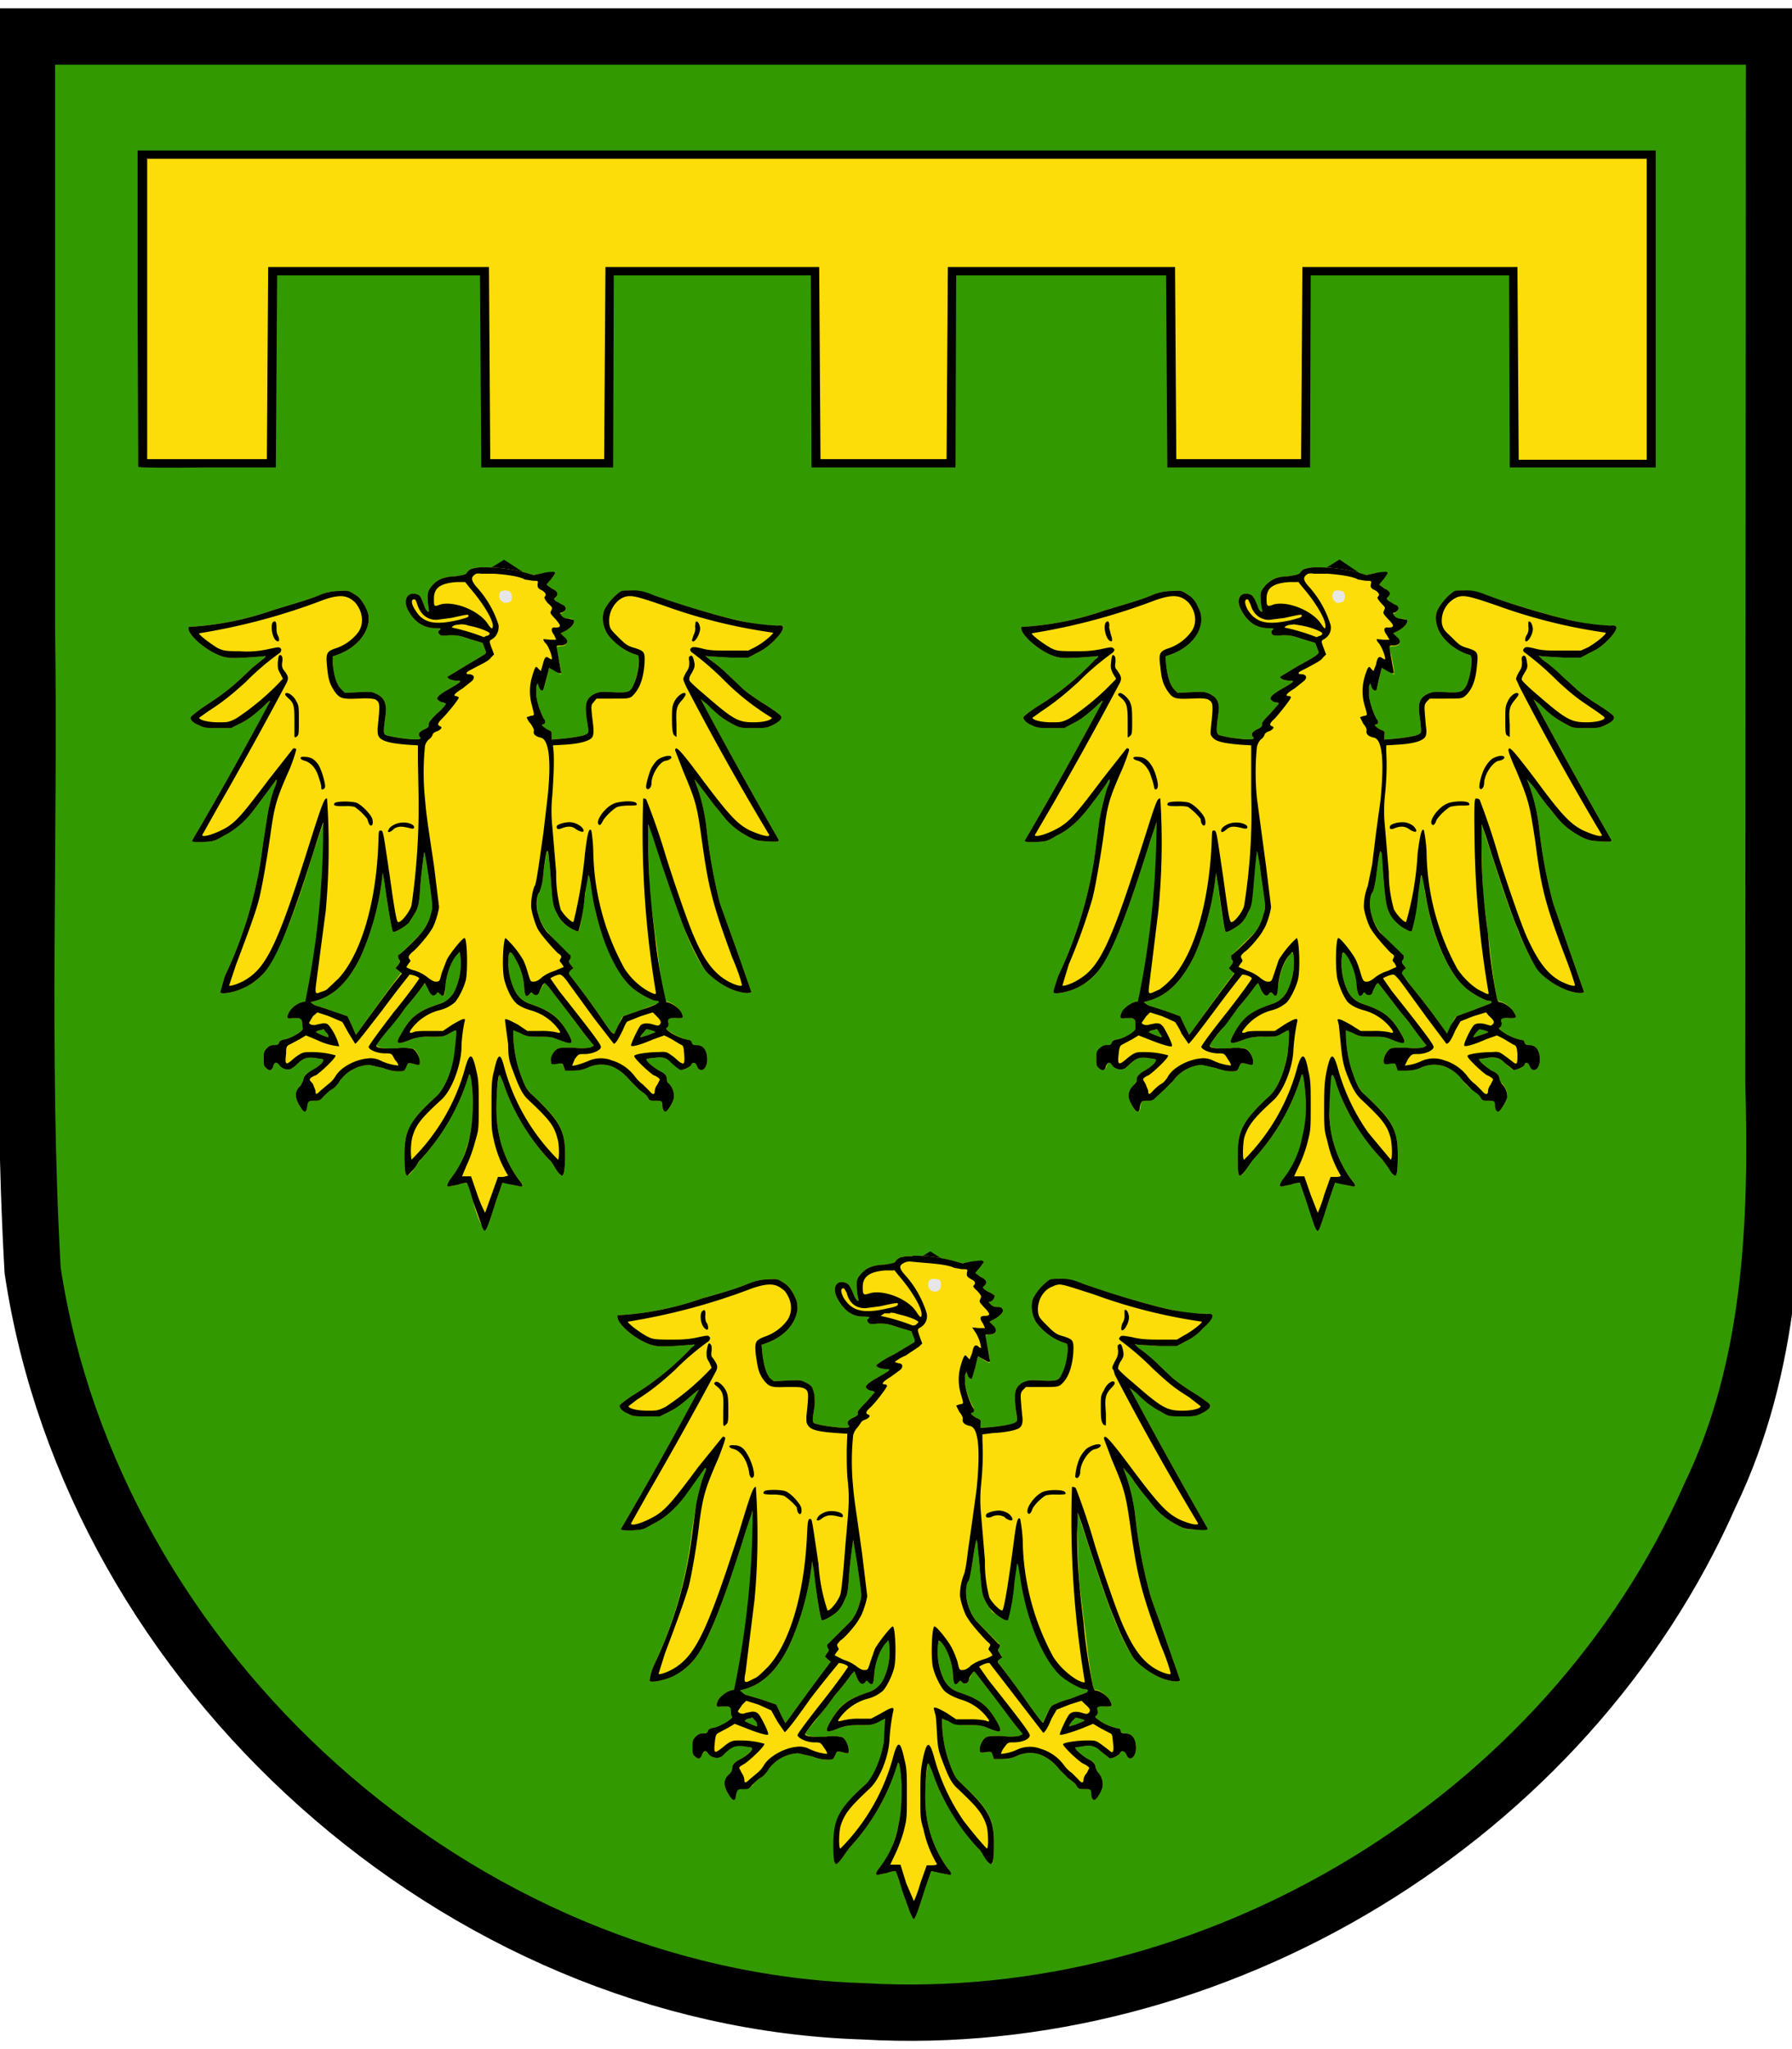 <svg version="1.1" xmlns="http://www.w3.org/2000/svg" viewBox="0 0 28 32"><path fill="#390" stroke="#000" stroke-width=".88" stroke-miterlimit="4" stroke-linecap="butt" stroke-linejoin="miter" d="M.42 9.74c.05 3.37-.1 6.74.09 10.1.94 6.24 6.66 11.37 12.98 11.57 5.5.32 11-3 13.23-8.06.97-2.01 1.05-4.27.99-6.45L27.72.57H.42v9.17zm7.45-.48c.5.32-.46.28 0 0zm13.05 0c.48.32-.44.27 0 0zm-6.39 10.8c.5.32-.46.28 0 0z"/><path fill="#fcdd09" d="M7.55 8.86a.54.54 0 0 0-.2.03.18.18 0 0 0-.06.06c-.01.02-.05.03-.18.05-.1 0-.2.03-.24.05-.08.04-.17.14-.18.2-.02.05 0 .21.01.27s-.03.03-.06-.03c-.05-.14-.07-.18-.1-.2-.16-.07-.25.06-.17.23.1.19.24.28.41.29.1 0 .12 0 .09.03-.03.02-.03.04 0 .07.02.02.06.02.15.01.11 0 .15 0 .32.06l.2.06.03.08c.03.07.03.08 0 .1l-.3.18-.28.17c0 .03.08.06.15.06.09 0 .07.02-.16.15-.1.06-.15.1-.15.13 0 .02.06.06.1.06l.04.02a.7.7 0 0 1-.14.15c-.1.1-.14.15-.13.17 0 .03 0 .05-.07.08-.09.04-.1.08-.07.12.04.04-.04.05-.27.02a1.69 1.69 0 0 1-.26-.05c-.04-.02-.04-.06-.01-.28.02-.14.01-.17-.01-.24-.03-.06-.05-.08-.12-.12-.08-.04-.1-.04-.3-.03l-.2.01-.06-.06c-.07-.07-.11-.2-.13-.39v-.12l.06-.02c.28-.1.47-.3.5-.53 0-.1 0-.12-.06-.24-.06-.1-.08-.13-.16-.18-.1-.06-.1-.06-.25-.05a.75.75 0 0 0-.29.06c-.17.07-.25.09-.74.24a4.73 4.73 0 0 1-1.31.26c-.05.1.27.38.52.46.1.03.15.03.37.02l.28-.02c.05-.02.03.02-.02.05l-.16.13c-.3.29-.41.38-.73.59-.12.08-.23.17-.23.18-.01.04.03.09.14.13.07.04.11.04.29.04h.2l.14-.07c.14-.07.2-.12.37-.27.05-.05.1-.1.1-.08A59.72 59.72 0 0 1 3 13.13c0 .02.04.02.17.02.16-.01.18-.01.33-.1.18-.09.34-.23.48-.42l.32-.43c.03-.06.03 0 0 .08-.05.1-.11.36-.13.51l-.06.38a6.58 6.58 0 0 1-.6 2.08l-.07.25c.03.03.21 0 .34-.06.28-.13.38-.25.55-.6.16-.3.34-.78.57-1.54l.15-.44A10.6 10.6 0 0 1 5 14.22a34.9 34.9 0 0 1-.19 1.37c0 .05 0 .05-.04.05a.35.35 0 0 0-.25.16c-.05.1-.04.11.05.1h.1c.05.02.05.03.05.07l.01.09c.02.03-.15.14-.27.17-.07.01-.1.03-.1.06-.02.03-.04.03-.08.03a.14.14 0 0 0-.11.05c-.05.05-.05.07-.05.16 0 .1 0 .12.04.15.05.05.09.04.11-.03.02-.07.05-.07.1-.01.03.05.13.08.18.05l.06-.04c.13-.13.17-.14.3-.13l.13.02c.04.02-.03.1-.15.17-.12.06-.15.1-.15.16l-.04.08c-.09.08-.1.16-.04.28.08.15.12.17.14.06.01-.1.03-.1.12-.1.06 0 .08 0 .13-.06.04-.04.1-.1.14-.12s.1-.09.12-.13a.6.6 0 0 1 .46-.25l.22.05c.1.04.17.05.24.05.08 0 .09 0 .12-.07s.02-.07.17-.03c.04 0 .04 0 .04-.05 0-.07-.05-.18-.1-.2a.65.65 0 0 0-.25-.01.8.8 0 0 1-.26-.01c-.07-.02-.08-.04-.05-.07l.1-.13a.95.95 0 0 1 .1-.13l.14-.16.1-.14a4.23 4.23 0 0 0 .27-.34l.04-.04.04.1c.04.1.08.12.13.07.02-.03.02-.03.05 0 .06.06.08.04.09-.1a1 1 0 0 1 .13-.45c.07-.1.09-.12.1-.06a1 1 0 0 1-.08.55.39.39 0 0 1-.25.22c-.33.11-.45.2-.6.48-.08.15-.05.16.17.07a.8.8 0 0 1 .3-.04c.19 0 .2 0 .29-.05a.7.7 0 0 1 .1-.05c.02 0 0 .17-.01.34-.04.28-.16.56-.28.68-.43.39-.51.54-.51.92 0 .23.01.33.05.33.01 0 .06-.05.1-.11l.1-.14a3.35 3.35 0 0 0 .75-1.3c.02-.08.04-.02.06.21.03.37-.01.72-.14 1.05-.04.12-.14.28-.2.35-.05.06-.07.11-.03.11l.15-.03a.5.5 0 0 1 .13-.03c.01 0 .06.13.1.29s.1.31.13.36c.01.05.04.1.05.1.03 0 .06-.08.18-.46l.1-.29s.07 0 .14.03l.15.03c.04 0 .02-.06-.03-.1a1.83 1.83 0 0 1-.35-1.01 2.8 2.8 0 0 1 .04-.64c0-.01.03.04.07.15.14.42.4.85.71 1.18.02.01.06.07.1.14s.09.11.1.11c.03 0 .05-.1.05-.33 0-.38-.09-.54-.5-.92-.1-.1-.13-.14-.22-.4a1.98 1.98 0 0 1-.09-.62l.1.04c.1.05.11.06.3.06.15 0 .2 0 .3.04.22.09.25.07.17-.07-.15-.27-.27-.37-.6-.48a.4.4 0 0 1-.25-.22 1 1 0 0 1-.09-.55c.02-.06.04-.05.1.06a1 1 0 0 1 .14.44c.01.15.03.17.08.12.03-.04.03-.04.06-.01.04.04.09.02.1-.04l.06-.1.02-.03.06.06.1.13.2.26.13.17a6.68 6.68 0 0 0 .28.36l-.06.03a.85.85 0 0 1-.26 0c-.16 0-.21 0-.25.02-.06.03-.11.14-.1.2 0 .03 0 .04.05.03.13-.01.13 0 .15.05l.02.06h.12c.08 0 .16-.02.24-.05a.5.5 0 0 1 .36-.02c.1.04.2.11.3.23l.14.14c.04.03.1.07.12.1.04.07.04.07.12.07.1 0 .12 0 .12.07 0 .06.02.1.05.1.03 0 .12-.15.13-.22a.28.28 0 0 0-.08-.22c-.02-.01-.03-.04-.03-.06 0-.06-.03-.1-.12-.14-.1-.06-.21-.15-.2-.18 0 0 .06-.02.13-.02.12-.02.19 0 .27.08l.14.11c.05 0 .15-.05.16-.08.02-.05.07-.04.09.02.05.12.16.05.16-.1 0-.15-.06-.23-.17-.23-.04 0-.06 0-.07-.04-.01-.03-.03-.04-.05-.04a.78.78 0 0 1-.28-.12c-.08-.05-.08-.06-.05-.09a.08.08 0 0 0 .01-.07c-.01-.06.02-.07.14-.06.1 0 .11 0 .06-.1-.04-.07-.17-.16-.23-.16l-.03-.05a9.1 9.1 0 0 1-.1-.68l-.12-.89c-.02-.15-.04-1.16-.02-1.14l.17.51c.32 1 .5 1.47.7 1.75.07.1.26.24.4.3.13.06.3.09.33.05l-.21-.6-.28-.78a8.6 8.6 0 0 1-.21-1.17 2.87 2.87 0 0 0-.14-.63l-.05-.14.05.06.13.17.12.16.1.12c.15.2.26.29.47.4.1.05.13.05.28.06s.17 0 .17-.02a85.65 85.65 0 0 1-1.22-2.2l.1.08c.17.17.25.23.42.32.1.05.11.05.3.05s.21 0 .31-.05.15-.1.12-.14c0-.01-.12-.1-.25-.18s-.3-.2-.35-.25l-.21-.2a2.3 2.3 0 0 0-.3-.25l-.07-.06.06.01.34.02h.27l.15-.08c.1-.05.17-.1.26-.19.16-.16.19-.25.06-.23l-.25-.01c-.4-.06-.87-.19-1.55-.41a1.6 1.6 0 0 0-.5-.13.47.47 0 0 0-.17.02.85.85 0 0 0-.24.27c-.05.1-.04.26.04.39.1.14.28.28.47.33.05.02 0 .33-.06.46-.05.12-.08.13-.32.12-.17-.01-.2-.01-.28.02-.14.07-.17.15-.13.42.03.18.03.19 0 .21-.04.03-.2.06-.43.08l-.12.01v-.06c0-.07 0-.07-.07-.1-.08-.05-.1-.08-.06-.08.03 0 .04-.06.01-.08a1.19 1.19 0 0 1-.12-.36v-.15l.02-.05.02.06c.02.05.05.07.07.04l.05-.17.04-.17.08.04.1.06c.02 0 0-.1-.04-.29l-.03-.14.07-.01c.1 0 .14-.07.05-.15l-.05-.05.08-.04c.1-.06.15-.13.12-.16 0-.02-.04-.03-.08-.03a.13.13 0 0 1-.1-.04c-.03-.03-.04-.04-.02-.04.04 0 .09-.06.08-.1l-.06-.04a.35.35 0 0 1-.09-.05c-.04-.03-.04-.03 0-.07.04-.05.02-.09-.07-.13l-.08-.06.04-.05a.57.57 0 0 0 .07-.09c.03-.04.03-.04 0-.05l-.17.01-.14.03-.14-.04a2.43 2.43 0 0 0-.64-.08zm-.93 4.43c.01 0 .03.1.07.36.08.55.07.5.04.63a.74.74 0 0 1-.14.28c-.08.09-.34.35-.36.35-.02 0-.01.06.01.08.02.02.01.04-.02.08l-.04.05.05.04.04.03-.15.2a53.46 53.46 0 0 0-.52.72l-.04.05-.06-.14-.07-.15-.23-.08-.24-.08a.16.16 0 0 1-.07-.03l-.04-.03.08-.02c.29-.08.52-.3.71-.7a4.24 4.24 0 0 0 .34-1.3l.03.17c.04.3.11.73.13.75.02.02.18-.07.25-.14l.1-.16c.05-.1.06-.13.08-.45a12.91 12.91 0 0 1 .06-.51zm1.94 0l.01.04.03.3c.03.48.04.52.1.63.02.05.07.12.1.15.09.08.22.15.24.13.02-.01.07-.3.11-.63.03-.24.05-.3.06-.2l.1.55c.12.49.33.93.54 1.14.1.1.34.23.4.23.05 0 .06.02.03.04l-.26.1-.28.1c-.02.01-.05.08-.08.14l-.06.13c-.01.02-.06-.03-.21-.25a13.23 13.23 0 0 0-.4-.55l-.1-.13c0-.02 0-.04.03-.06l.04-.03-.04-.05c-.03-.04-.04-.06-.02-.08.02-.02.03-.08 0-.08 0 0-.27-.26-.35-.36a.74.74 0 0 1-.14-.27c-.03-.12-.03-.3.02-.35a.95.95 0 0 0 .06-.31c.04-.23.05-.33.07-.33zm1.54 2.78l.08.02c.08.03.09.02-.07.08l-.1.03c-.01 0 0-.03.05-.08l.04-.05zm-5.06 0c.02 0 .03.02.05.05.03.02.04.05.04.06v.02a.84.84 0 0 1-.19-.08s0-.02.05-.03l.05-.01z"/><path fill="#000" d="M7.55 8.86a.54.54 0 0 0-.2.03.18.18 0 0 0-.06.06c-.01.02-.05.03-.18.05-.1 0-.2.03-.24.05-.08.04-.17.14-.18.2-.02.05 0 .21.01.27s-.03.03-.06-.03c-.05-.14-.07-.18-.1-.2-.16-.07-.25.06-.17.23.1.19.24.28.41.29.1 0 .12 0 .09.03-.03.02-.03.04 0 .07.02.02.06.02.15.01.11 0 .15 0 .32.06l.2.06.03.08c.03.07.03.08 0 .1l-.3.18-.28.17c0 .03.08.06.15.06.09 0 .07.02-.16.15-.1.06-.15.1-.15.13 0 .02.06.06.1.06l.04.02a.7.7 0 0 1-.14.15c-.1.1-.14.15-.13.17 0 .03 0 .05-.07.08-.09.04-.1.08-.07.12.04.04-.04.05-.27.02a1.69 1.69 0 0 1-.26-.05c-.04-.02-.04-.06-.01-.28.02-.14.01-.17-.01-.24-.03-.06-.05-.08-.12-.12-.08-.04-.1-.04-.3-.03l-.2.01-.06-.06c-.07-.07-.11-.2-.13-.39v-.12l.06-.02c.28-.1.47-.3.5-.53 0-.1 0-.12-.06-.24-.06-.1-.08-.13-.16-.18-.1-.06-.1-.06-.25-.05a.75.75 0 0 0-.29.06c-.17.07-.25.09-.74.24a4.73 4.73 0 0 1-1.31.26c-.05.1.27.38.52.46.1.03.15.03.37.02l.28-.02c.05-.02.03.02-.02.05l-.16.13c-.3.29-.41.38-.73.59-.12.08-.23.17-.23.18-.01.04.03.09.14.13.07.04.11.04.29.04h.2l.14-.07c.14-.07.2-.12.37-.27.05-.05.1-.1.1-.08A59.72 59.72 0 0 1 3 13.13c0 .02.04.02.17.02.16-.01.18-.01.33-.1.18-.09.34-.23.48-.42l.32-.43c.03-.06.03 0 0 .08-.05.1-.11.36-.13.51l-.06.38a6.58 6.58 0 0 1-.6 2.08l-.07.25c.03.03.21 0 .34-.06a.95.95 0 0 0 .32-.22c.22-.23.45-.8.85-2.08l.1-.3a13.72 13.72 0 0 1-.28 2.8.35.35 0 0 0-.25.16c-.05.1-.04.11.05.1h.1c.04.02.05.03.05.07l.01.09c.02.03-.15.14-.27.17-.07.01-.1.03-.1.06-.02.03-.04.03-.08.03a.14.14 0 0 0-.11.05c-.05.05-.05.07-.05.16 0 .1 0 .12.04.15.05.05.09.04.11-.03.02-.07.05-.07.1-.01.03.05.13.08.18.05l.06-.04c.13-.13.17-.14.3-.13l.13.02c.04.02-.03.1-.16.17-.1.06-.14.1-.14.16l-.04.08c-.09.08-.1.16-.04.28.08.15.12.17.14.06.01-.1.03-.1.12-.1.06 0 .08 0 .13-.06.04-.04.1-.1.14-.12s.1-.09.12-.13a.6.6 0 0 1 .46-.25l.22.05c.1.04.17.05.24.05.08 0 .09 0 .12-.07s.02-.07.17-.03c.04 0 .04 0 .04-.05 0-.07-.06-.18-.11-.2a.65.65 0 0 0-.24-.01c-.2.01-.33 0-.33-.04 0-.02.19-.26.23-.3l.13-.16.1-.14a4.23 4.23 0 0 0 .27-.34l.03-.04.05.1c.04.1.08.12.13.07.02-.03.02-.03.05 0 .06.06.07.04.09-.11.01-.2.1-.43.2-.52.02-.03.02-.03.03.02a1 1 0 0 1-.08.55.39.39 0 0 1-.25.22c-.33.11-.45.2-.6.48-.09.15-.05.16.17.07a.8.8 0 0 1 .3-.04c.19 0 .2 0 .29-.05a.7.7 0 0 1 .1-.05c.02 0 0 .17-.02.35-.03.27-.15.55-.27.67-.43.39-.51.54-.51.92 0 .24.01.33.05.33l.1-.11c.05-.06.08-.13.1-.14a3.35 3.35 0 0 0 .75-1.3c.02-.08.04-.01.06.21.02.26 0 .54-.04.72a1.5 1.5 0 0 1-.3.67c-.05.07-.07.12-.03.12l.15-.03a.5.5 0 0 1 .13-.03c.01 0 .06.14.1.29l.13.36c.01.05.04.1.05.1.03 0 .06-.08.18-.46l.1-.29.14.03.15.03c.04 0 .02-.05-.03-.1a1.83 1.83 0 0 1-.35-1.01c-.01-.19.01-.59.04-.63 0-.02.03.03.07.14.14.42.4.85.71 1.18.02.01.06.07.1.14s.09.11.1.11c.03 0 .05-.1.05-.33 0-.38-.09-.53-.5-.92-.1-.09-.13-.14-.22-.4a1.98 1.98 0 0 1-.09-.62l.1.04c.1.05.11.06.29.06.16 0 .2 0 .3.04.23.09.26.08.18-.07-.15-.27-.28-.37-.6-.48a.4.4 0 0 1-.25-.22 1 1 0 0 1-.09-.55c.02-.06.04-.05.1.06a1 1 0 0 1 .14.44c.01.15.03.17.08.12.03-.04.03-.04.06-.01.04.04.09.02.1-.04l.05-.1.03-.03.06.06.1.13.2.26.13.17a6.68 6.68 0 0 0 .28.36l-.06.03a.84.84 0 0 1-.26 0c-.17 0-.21 0-.25.02-.06.03-.12.14-.1.2 0 .03 0 .04.05.04.13-.02.13-.02.15.04l.02.06h.12c.08 0 .15-.01.24-.05a.5.5 0 0 1 .36-.02c.1.04.2.11.3.23l.14.14c.04.03.1.07.12.1.04.07.04.07.12.07.1 0 .12 0 .12.07 0 .06.02.1.05.1.03 0 .12-.15.13-.22a.28.28 0 0 0-.08-.22c-.02-.01-.03-.04-.03-.06 0-.06-.03-.1-.12-.14-.1-.06-.21-.15-.2-.18 0 0 .06-.02.13-.02.12-.02.19 0 .26.08.1.09.14.11.15.11.04 0 .15-.05.16-.08.02-.05.07-.04.09.02.05.12.16.05.16-.1 0-.15-.06-.23-.17-.23-.04 0-.06 0-.07-.04-.01-.03-.03-.04-.05-.04a.78.78 0 0 1-.29-.12c-.07-.05-.07-.06-.04-.08a.08.08 0 0 0 .01-.08c-.01-.05.02-.07.14-.06.1 0 .11 0 .06-.1-.04-.07-.17-.15-.23-.15a8.3 8.3 0 0 1-.18-1.07c-.07-.56-.1-.95-.1-1.39v-.32l.07.2c.17.53.41 1.23.5 1.45.1.24.23.5.31.62.07.1.26.24.4.3.13.06.3.09.33.05l-.21-.6-.28-.78a8.6 8.6 0 0 1-.21-1.17 2.87 2.87 0 0 0-.14-.63l-.05-.14.05.06.13.17.12.16.1.12c.15.2.26.29.47.4.1.05.13.05.28.06s.17 0 .17-.02a85.65 85.65 0 0 1-1.22-2.2l.1.08c.17.17.25.23.42.32.1.05.11.05.3.05s.21 0 .31-.05.15-.1.12-.14c0-.01-.12-.1-.25-.18s-.3-.2-.35-.25l-.21-.2a2.3 2.3 0 0 0-.3-.25l-.07-.06.06.01.34.02h.27l.15-.08c.1-.05.17-.1.26-.19.16-.16.18-.25.06-.23a3.5 3.5 0 0 1-.71-.1c-.33-.08-.93-.26-1.3-.4a.7.7 0 0 0-.28-.05c-.08 0-.15 0-.18.02a.84.84 0 0 0-.24.27c-.05.1-.04.26.04.39.1.14.28.28.47.33.05.02.01.32-.06.46-.05.12-.08.13-.32.12-.17-.01-.2-.01-.28.02-.14.07-.17.15-.13.42.03.18.03.19 0 .21-.04.03-.2.06-.43.08l-.12.01v-.06c0-.07 0-.07-.07-.1-.08-.05-.1-.08-.06-.08.03 0 .04-.06.01-.08a1.19 1.19 0 0 1-.12-.36v-.15l.02-.05.02.06c.02.05.05.07.07.04l.05-.18.04-.16.09.05c.05.03.08.04.1.03l-.07-.39c-.01-.03 0-.04.05-.04.12 0 .15-.07.06-.14l-.05-.05.08-.04c.1-.06.15-.13.12-.17l-.08-.02a.13.13 0 0 1-.1-.04c-.03-.04-.04-.05-.02-.05.04 0 .09-.05.08-.08a.1.1 0 0 0-.06-.05l-.09-.05c-.04-.03-.04-.04 0-.07.04-.05.02-.09-.07-.13l-.08-.06.04-.05a.57.57 0 0 0 .07-.09c.03-.04.03-.05 0-.06-.01 0-.1 0-.17.02l-.14.03-.14-.04a2.43 2.43 0 0 0-.64-.08zm-.04.1h.22c.26.02.4.05.47.09l.13.02c.08 0 .08 0 .07.05 0 .05 0 .07.07.1.06.04.07.07.04.1-.01.01 0 .04.05.1.07.06.07.07.06.1-.03.06-.03.05.06.15.09.1.09.13 0 .13-.07-.01-.08.04-.02.12l.03.07h-.1l-.1-.01s0 .03.03.06c.05.04.12.23.1.26l-.04-.02c-.05-.04-.07-.02-.1.1l-.03.1-.04-.04c-.04-.05-.05-.03-.1.14a.79.79 0 0 0 0 .43c.04.17.05.16-.02.17l-.06.02c0 .01.02.06.06.1.04.06.06.1.05.12-.01.05.03.08.11.1.13.03.17.37.1.98l-.06.51-.07.49c-.03.19-.05.33-.07.34a.9.9 0 0 0-.05.32c0 .07.07.3.11.36.05.09.24.3.3.36.06.04.07.05.05.09-.02.03-.02.04.01.07l.04.06-.14.06a.65.65 0 0 0-.2.1c-.05.05-.1.07-.13.07-.05 0-.05 0-.09-.13a1.47 1.47 0 0 0-.07-.2 1.48 1.48 0 0 0-.28-.35c-.04.01-.06.5-.02.65.03.12.1.28.17.35.04.05.14.1.25.13a.8.8 0 0 1 .43.3c.04.05.02.06-.04.04a1.16 1.16 0 0 0-.25-.02h-.2l-.15-.1c-.15-.08-.2-.1-.2-.07l.01.08.04.3c0 .2.02.27.07.4.1.27.15.38.25.47.32.3.4.4.45.6.03.09.03.32.01.33a3.22 3.22 0 0 1-.84-1.44c-.06-.24-.1-.23-.16.05-.04.15-.04.23-.04.55 0 .35 0 .38.04.55a1.76 1.76 0 0 0 .22.54l-.08.02h-.08l-.1.28-.1.28s-.07-.13-.12-.28l-.1-.29h-.14l.07-.17c.04-.08.1-.24.13-.36.06-.2.06-.2.06-.57 0-.32 0-.4-.04-.56-.06-.27-.1-.28-.17-.04a3.2 3.2 0 0 1-.84 1.44 1 1 0 0 1 .01-.34c.05-.19.13-.3.45-.59.16-.14.3-.5.32-.79 0-.17.03-.35.05-.44.02-.06-.02-.05-.19.05l-.15.1h-.2c-.12 0-.23 0-.26.02-.06.02-.07.01-.04-.04a.8.8 0 0 1 .43-.3.57.57 0 0 0 .26-.13c.06-.07.14-.23.17-.35.03-.15.02-.64-.02-.65-.03-.01-.23.24-.28.34l-.08.21c-.03.12-.03.13-.09.13-.03 0-.07-.02-.12-.06a.65.65 0 0 0-.2-.11c-.08-.02-.14-.05-.14-.06l.04-.06c.03-.03.03-.04 0-.07-.01-.04 0-.05.05-.1.06-.04.25-.26.3-.35.05-.06.12-.3.12-.36l-.08-.65c-.12-.79-.12-.82-.14-1.04a4.03 4.03 0 0 1 0-.81c0-.04.04-.1.07-.12s.05-.06.05-.07c0-.01.03-.04.07-.05.07-.03.09-.07.04-.08-.04-.02-.03-.05.04-.12.09-.09.26-.3.26-.33l-.04-.02c-.06 0-.03-.04.1-.12l.15-.12c.04-.05.03-.09-.04-.1-.03 0-.05 0-.05-.02s.07-.05.16-.1c.1-.05.2-.1.22-.14l.05-.05-.03-.08c-.05-.13-.05-.13 0-.16.07-.04.11-.13.1-.22a1.58 1.58 0 0 0-.35-.6c-.08-.1-.09-.15 0-.2a.2.2 0 0 1 .08 0zm-.25.12l.08.1c.2.23.36.49.36.59 0 .06-.02.06-.08-.03-.14-.21-.53-.36-.74-.3-.1.04-.1.03-.1-.09 0-.17.1-.24.35-.26h.14zm-1.94.23c.1 0 .17.04.23.1.12.14.14.33.05.46a.73.73 0 0 1-.34.25c-.16.05-.17.08-.15.29.02.2.04.26.1.36.09.14.13.15.38.14.18-.01.22 0 .27.01.08.05.08.07.04.45 0 .1 0 .11.04.16.06.05.17.08.43.1l.16.01v.25l.01.52a10.86 10.86 0 0 1-.11 1.73c-.03.1-.16.27-.21.26-.02 0-.05-.14-.13-.72-.1-.67-.1-.71-.14-.71s-.03.01-.04.24c-.04.93-.28 1.7-.62 2.07l-.18.17c-.04.03-.1.04-.12.05-.06.03-.07 0-.05-.14l.15-1.14a10.97 10.97 0 0 0 .02-1.75c-.04-.01-.07.06-.27.69-.47 1.5-.66 1.92-.97 2.12-.1.07-.27.13-.29.11l.11-.33c.22-.58.32-.86.36-1.03.05-.2.13-.67.18-1.03.06-.42.09-.53.3-1 .08-.2.1-.3.1-.3-.01-.01-.03-.02-.05-.01l-.37.47c-.4.53-.5.65-.65.75-.16.1-.4.18-.4.13l.27-.48a67.27 67.27 0 0 0 1.05-1.9c.03-.07.03-.1-.05-.2-.02-.03-.03-.06-.02-.12.01-.06 0-.08-.01-.1-.04-.03-.05 0-.06.11 0 .09 0 .1.04.17l.04.08a3.94 3.94 0 0 1-.73.62c-.12.06-.13.06-.28.06-.15 0-.28-.03-.3-.07l.14-.1c.22-.14.37-.26.59-.46a4.07 4.07 0 0 1 .54-.46c.02-.04.02-.05 0-.07-.02-.02-.06-.01-.2.02a1.5 1.5 0 0 1-.44.03c-.23 0-.25-.01-.34-.05-.1-.06-.29-.2-.29-.23a9.73 9.73 0 0 0 1.94-.52c.11-.04.2-.06.28-.06zm4.53 0c.08 0 .21.04.53.15a8.37 8.37 0 0 0 1.7.42c0 .03-.17.17-.29.23l-.1.05h-.29c-.21 0-.31 0-.42-.03-.12-.03-.16-.03-.18-.01s-.02.03 0 .06a4.5 4.5 0 0 1 .52.45 3.91 3.91 0 0 0 .74.58c-.01.04-.14.07-.28.07-.25 0-.32-.04-.78-.44-.12-.1-.23-.2-.23-.22s0-.06.04-.11c.04-.08.05-.1.04-.16-.02-.1-.04-.13-.07-.1-.02 0-.02.03-.01.08 0 .07 0 .1-.05.17-.05.1-.05.1-.03.15l.03.07a43.52 43.52 0 0 0 1.3 2.32c0 .04-.14 0-.3-.07-.2-.1-.32-.23-.75-.8-.34-.46-.42-.54-.42-.45l.12.31c.2.48.22.53.3 1.12.1.71.16.96.47 1.8.1.23.16.43.15.44-.02.02-.14-.02-.24-.08-.2-.12-.35-.32-.5-.67-.1-.22-.33-.9-.44-1.25a10.6 10.6 0 0 0-.31-.9c-.01-.02-.03-.02-.05-.02a15.2 15.2 0 0 0 .2 3.04c-.01.02-.02.02-.12-.03a1.1 1.1 0 0 1-.37-.35 3.91 3.91 0 0 1-.49-1.83 2.32 2.32 0 0 0-.03-.33c-.04-.05-.06.04-.1.36a7.2 7.2 0 0 1-.18 1.07c-.04 0-.16-.12-.2-.2a2.08 2.08 0 0 1-.07-.58l-.06-.71a2.31 2.31 0 0 1 0-.49c.02-.29.03-.51.02-.68l-.01-.1.17-.01c.19-.01.33-.04.4-.08.06-.03.07-.08.06-.21-.04-.34-.04-.32.01-.38l.04-.05h.25c.22 0 .25 0 .3-.03.11-.1.18-.25.2-.51.01-.19 0-.2-.15-.25-.11-.03-.14-.05-.26-.17-.11-.11-.13-.13-.14-.21-.02-.17.08-.35.22-.41a.24.24 0 0 1 .1-.02zm-3.39.05h.02c.02.01.03.05.04.08.05.15.15.24.3.24l.23-.03c.27-.06.27-.06.27-.03 0 .02-.04.03-.15.06-.38.09-.56.05-.68-.15-.06-.09-.07-.16-.03-.17zm.74.39c.03 0 .07 0 .12.02.17.03.33.1.33.12 0 .02-.02.04-.05.04l-.04.02a3.12 3.12 0 0 0-.5-.15c0-.01.02-.03.06-.04l.08-.01zm-.58 3.54c.01 0 .03.09.07.36.08.55.07.51.04.63a.74.74 0 0 1-.14.28c-.08.1-.34.35-.36.35-.02 0-.01.06.01.08.02.02.01.04-.02.08l-.04.05.05.04.05.04-.16.2a53.46 53.46 0 0 0-.52.71l-.04.05-.06-.14-.07-.15-.23-.08-.24-.08a.16.16 0 0 1-.07-.03l-.04-.03.08-.02c.29-.08.52-.3.71-.7a4.24 4.24 0 0 0 .34-1.3l.03.17c.04.3.11.73.13.75.02.02.18-.07.25-.14l.1-.16c.05-.1.06-.13.08-.45a10.98 10.98 0 0 1 .06-.51zm1.94 0l.01.04.03.3c.03.48.04.52.1.63.05.11.12.18.24.25.06.03.1.04.1.03a3 3 0 0 0 .1-.58l.05-.28c.01-.04.02 0 .06.27.1.62.33 1.19.6 1.45.1.1.34.23.4.23.05 0 .06.02.02.04 0 .01-.12.06-.25.1l-.28.1-.08.14-.06.13c-.02.02-.06-.03-.21-.25a13.23 13.23 0 0 0-.4-.55l-.1-.13c0-.02 0-.03.03-.06l.04-.03-.04-.05c-.03-.04-.04-.06-.02-.08.02-.02.03-.08 0-.08l-.35-.35a.74.74 0 0 1-.14-.28c-.04-.12-.03-.3.02-.35a.93.93 0 0 0 .06-.3c.03-.24.05-.34.06-.34zm.19 1.93c.02 0 .07.04.13.13l.4.55.31.4c.03 0 .07-.07.14-.21.03-.07.06-.14.08-.14l.2-.08.19-.06.05.05c.07.07.09.1.06.14-.02.02-.04.02-.1 0-.1-.03-.16-.02-.2.01-.04.05-.16.3-.15.32.02.02.14-.01.35-.1l.17-.06.1.05.15.09c.05.02.05.03.06.15.01.13 0 .17-.04.14-.02 0-.07-.05-.13-.1-.1-.07-.1-.08-.23-.07-.16 0-.37.03-.38.06-.01.03.2.23.3.3.06.02.1.06.1.07l-.04.08a.18.18 0 0 0-.04.1c0 .06-.03.06-.08 0l-.1-.1a.6.6 0 0 1-.13-.13.7.7 0 0 0-.36-.25.47.47 0 0 0-.37.01c-.12.05-.23.08-.25.07l.04-.1c.06-.08.06-.08.16-.08.12 0 .25-.06.25-.11 0-.04-.15-.24-.65-.87l-.14-.2c0-.01.1-.06.15-.06zm-2.36 0c.05 0 .15.03.16.06 0 .01-.17.25-.4.53-.26.34-.39.52-.39.54.01.05.14.1.26.1.1 0 .1 0 .15.1.04.04.06.08.05.09a.82.82 0 0 1-.28-.08.34.34 0 0 0-.2-.03c-.2.02-.42.14-.5.28a.43.43 0 0 1-.11.12l-.12.1c-.07.07-.08.07-.08 0l-.04-.1c-.02-.03-.05-.05-.05-.07s.04-.05.1-.07c.1-.07.33-.29.3-.31a1.38 1.38 0 0 0-.38-.05c-.12 0-.14 0-.27.1-.13.12-.14.1-.12-.08 0-.1.01-.12.06-.14l.15-.08.1-.06.17.07a1 1 0 0 0 .35.1.9.9 0 0 0-.14-.3c-.04-.05-.05-.06-.11-.06l-.1.02c-.05.02-.12 0-.12-.03l.06-.1.07-.06.18.06.21.09.1.18.1.16c.02 0 .17-.2.42-.52a17.85 17.85 0 0 1 .43-.56zm3.71.85l.08.02c.08.03.09.02-.07.08l-.1.03c-.01 0 0-.03.05-.08l.04-.05zm-5.06 0c.02 0 .03.02.05.05.03.02.04.05.04.06v.02a.84.84 0 0 1-.19-.08s0-.02.05-.03l.05-.01z"/><path fill="#e7e7e7" d="M7.86 9.4c-.06-.02-.08-.11-.04-.16.03-.03.12-.02.15 0s.04.12.01.15c-.02.02-.08.03-.12.02z"/><path fill="#000" d="M4.8 17.09c.05-.04.06-.08.01-.1-.03-.01-.09.05-.09.1 0 .04.01.04.07 0zm5.63.01c0-.05-.04-.11-.07-.11-.05 0-.05.05-.01.09.05.05.08.05.08.01zm-4.09-.6c.08-.02.08-.05 0-.05s-.11.03-.1.06c.02.02.02.02.1 0zm2.57 0c0-.03-.1-.07-.13-.05-.04.01-.03.04.03.06.07.02.1.01.1-.02zm-4.54-.02l.01-.04c0-.05-.12-.05-.16 0a.14.14 0 0 0-.02.06c0 .01.14 0 .17-.02zm6.59.02l-.03-.05c-.02-.03-.04-.04-.09-.04-.07 0-.1.02-.07.06.03.03.2.05.2.03zm-6.13-.69c.05-.04.02-.07-.06-.06-.08 0-.1.04-.03.07.06.03.06.03.1 0zm5.59.01c.06-.03.05-.07-.03-.07s-.1.01-.08.06c.03.05.04.05.1.01zm-4.35-2.85c0-.05.1-.11.18-.12.1-.02.21.02.22.06 0 .03 0 .03-.04.03-.15-.04-.2-.04-.27 0-.06.06-.1.07-.1.03zm-.31-.12a.3.3 0 0 1-.02-.06.9.9 0 0 0-.2-.19.6.6 0 0 0-.17-.01c-.14 0-.17-.01-.14-.05.03-.03.28-.03.35 0 .08.04.23.19.24.26.02.09-.03.13-.06.05zm-.74-.53v-.04a.96.96 0 0 0-.04-.14c-.04-.14-.12-.23-.22-.26-.08-.02-.09-.07 0-.06.1 0 .16.04.22.13.05.09.1.27.1.33 0 .04-.04.06-.06.04zm-.42-.82v-.22c0-.24 0-.3-.1-.38-.04-.04-.05-.05-.04-.07.04-.03.13.04.17.12.04.07.04.1.04.3 0 .17 0 .22-.02.24-.03.03-.04.03-.05.01zM4.31 10c-.06-.05-.09-.25-.04-.29.04-.02.05.01.05.09 0 .03 0 .08.02.12.04.08.02.12-.03.08zM9 12.95c-.06-.05-.12-.05-.21-.02-.07.03-.1.02-.09-.03.02-.03.12-.06.2-.06.07 0 .16.04.2.09.05.07 0 .08-.1.02zm.35-.08c-.04-.06.1-.26.24-.32.09-.04.32-.05.35-.01s0 .04-.13.04a.7.7 0 0 0-.16.02c-.07.03-.2.16-.23.22s-.05.08-.07.05zm.75-.56c-.02-.02.03-.2.07-.3a.54.54 0 0 1 .1-.14c.06-.05.18-.08.21-.06.03.02-.01.06-.08.07-.1.02-.22.22-.22.35 0 .07-.05.12-.08.08zm.43-.83c-.02-.03-.03-.09-.03-.24 0-.18 0-.21.04-.29.05-.09.14-.15.17-.12.01.01 0 .04-.05.1-.09.1-.1.14-.09.38v.2l-.04-.03zm.28-1.48l.03-.09a.2.2 0 0 0 .02-.13l.01-.07c.03-.02.06.03.07.1 0 .1-.1.26-.13.19zm-3.76-.43c.04 0 .07-.02.07-.03 0-.02-.18-.02-.22 0-.06.03-.04.06.02.05l.13-.02zm-4.9-7.22V4.8l.01 2.49c.02.01.2.02 1.08.01h1.07l.02-3H7.5l.02 3h2.06l.01-3h3.08l.01 3h2.25l.01-3h3.28l.02 3h2.23l.01-3h3.1l.01 3h2.28V2.35H2.15z"/><path fill="#fcdd09" d="M2.29 2.48h23.44v4.7h-2l-.02-3.01h-3.36l-.02 3h-1.95l-.02-3h-3.55l-.02 3h-1.97l-.02-3H9.46l-.02 3H7.66l-.02-3H4.19l-.02 3H2.3v-4.7zm18.27 6.38a.54.54 0 0 0-.19.03.18.18 0 0 0-.06.06c-.02.02-.06.03-.19.05-.1 0-.2.03-.23.05a.45.45 0 0 0-.19.2c-.01.05 0 .21.02.27s-.04.03-.06-.03c-.05-.14-.08-.18-.11-.2-.16-.07-.25.06-.16.23.1.19.23.28.4.29.1 0 .13 0 .09.03-.02.02-.02.04 0 .07.03.02.06.02.16.01.1 0 .14 0 .31.06l.2.06.03.08c.03.07.03.08 0 .1-.01.02-.15.1-.3.18l-.28.17c0 .03.08.06.16.06s.06.02-.17.15c-.1.06-.14.1-.14.13 0 .02.05.06.1.06.02 0 .03.01.03.02l-.13.15c-.1.1-.14.15-.13.17 0 .03-.01.05-.08.08-.08.04-.1.08-.06.12.04.04-.05.05-.27.02a1.69 1.69 0 0 1-.26-.05c-.04-.02-.05-.06-.02-.28.02-.14.02-.17 0-.24-.03-.06-.05-.08-.12-.12-.09-.04-.1-.04-.3-.03l-.21.01-.06-.06c-.06-.07-.1-.2-.12-.39l-.01-.12.06-.02c.29-.1.48-.3.5-.53 0-.1 0-.12-.06-.24a.36.36 0 0 0-.16-.18c-.09-.06-.1-.06-.24-.05a.75.75 0 0 0-.3.06c-.17.07-.24.09-.74.24a4.73 4.73 0 0 1-1.31.26c-.04.1.27.38.52.46.1.03.15.03.37.02l.28-.02c.05-.02.03.02-.02.05a4.29 4.29 0 0 1-.88.72c-.13.08-.24.17-.24.18 0 .04.04.09.14.13.08.04.12.04.3.04h.2l.13-.07c.14-.07.2-.12.37-.27.05-.05.1-.1.1-.08a59.72 59.72 0 0 1-1.22 2.18c.01.02.04.02.18.02.16-.01.17-.01.32-.1.19-.09.34-.23.49-.42.2-.26.3-.4.31-.43.04-.06.04 0 0 .08-.04.1-.1.36-.13.51l-.05.38a6.58 6.58 0 0 1-.6 2.08c-.04.13-.08.24-.07.25.02.03.2 0 .34-.06.27-.13.37-.25.55-.6.15-.3.33-.78.57-1.54l.14-.44c.03-.05 0 1.02-.05 1.36a34.9 34.9 0 0 1-.18 1.37c0 .05-.01.05-.05.05-.08 0-.2.08-.24.16-.05.1-.04.11.04.1h.11c.04.02.05.03.05.07v.09c.03.03-.14.14-.27.17-.07.01-.1.03-.1.06-.02.03-.03.03-.08.03-.04 0-.07.02-.1.05-.05.05-.06.07-.06.16 0 .1 0 .12.04.15.05.05.1.04.12-.03.02-.07.05-.07.09-.01.04.05.14.08.18.05.02 0 .05-.02.06-.04.13-.13.18-.14.3-.13l.13.02c.05.02-.03.1-.15.17-.11.06-.14.1-.14.16l-.04.08c-.1.08-.1.16-.05.28.08.15.13.17.15.06.01-.1.02-.1.12-.1.06 0 .07 0 .13-.06l.13-.12.13-.13a.6.6 0 0 1 .46-.25l.21.05c.11.04.18.05.24.05.09 0 .1 0 .12-.07.04-.07.02-.07.18-.03.03 0 .04 0 .04-.05 0-.07-.06-.18-.11-.2a.65.65 0 0 0-.25-.01.8.8 0 0 1-.26-.01c-.07-.02-.08-.04-.04-.07l.1-.13.1-.13.13-.16.1-.14a4.23 4.23 0 0 0 .27-.34l.04-.04.04.1c.05.1.09.12.13.07.02-.03.03-.03.06 0 .05.06.07.04.08-.1a1 1 0 0 1 .14-.45c.06-.1.08-.12.1-.06a1 1 0 0 1-.09.55.39.39 0 0 1-.25.22c-.32.11-.44.2-.6.48-.08.15-.05.16.18.07a.8.8 0 0 1 .3-.04c.18 0 .2 0 .28-.05a.7.7 0 0 1 .1-.05c.02 0 .01.17-.01.34-.04.28-.15.56-.28.68-.42.39-.5.54-.5.92 0 .23 0 .33.04.33.02 0 .06-.05.1-.11l.1-.14a3.35 3.35 0 0 0 .75-1.3c.02-.08.04-.02.06.21.04.37 0 .72-.13 1.05-.05.12-.14.28-.2.35-.06.06-.08.11-.04.11l.15-.03a.5.5 0 0 1 .14-.03l.1.29a9.69 9.69 0 0 0 .18.45c.02 0 .05-.07.17-.45l.1-.29s.07 0 .14.03l.15.03c.04 0 .02-.06-.03-.1a1.83 1.83 0 0 1-.35-1.01 2.8 2.8 0 0 1 .04-.64c.01-.01.04.04.07.15.14.42.4.85.72 1.18l.1.14c.05.07.08.11.1.11.03 0 .04-.1.04-.33 0-.38-.08-.54-.5-.92-.1-.1-.13-.14-.22-.4a1.98 1.98 0 0 1-.09-.62l.1.04c.1.05.12.06.3.06.16 0 .2 0 .3.04.23.09.26.07.17-.07-.15-.27-.27-.37-.6-.48a.4.4 0 0 1-.25-.22 1 1 0 0 1-.08-.55c.01-.06.03-.05.1.06a1 1 0 0 1 .14.44c0 .15.03.17.08.12.02-.04.03-.04.06-.01.04.04.08.02.1-.04l.05-.1.03-.03.05.06.1.13.2.26.14.17a6.68 6.68 0 0 0 .27.36l-.06.03a.84.84 0 0 1-.26 0c-.16 0-.2 0-.25.02-.05.03-.11.14-.1.2 0 .03.01.04.05.03.13-.01.13 0 .16.05l.02.06h.11c.09 0 .16-.02.25-.05a.5.5 0 0 1 .35-.02c.11.04.21.11.3.23.04.05.1.11.15.14s.09.07.11.1c.04.07.05.07.12.07.1 0 .13 0 .13.07 0 .06.01.1.04.1s.12-.15.14-.22a.28.28 0 0 0-.08-.22c-.02-.01-.04-.04-.04-.06 0-.06-.03-.1-.12-.14-.1-.06-.2-.15-.2-.18l.13-.02c.12-.02.2 0 .27.08.1.09.13.11.15.11.04 0 .15-.05.16-.08.01-.05.06-.04.08.02.05.12.16.05.16-.1 0-.15-.06-.23-.17-.23-.04 0-.05 0-.07-.04 0-.03-.03-.04-.05-.04a.78.78 0 0 1-.28-.12c-.07-.05-.07-.06-.05-.09a.08.08 0 0 0 .02-.07c-.02-.06.01-.07.13-.06.11 0 .12 0 .06-.1-.04-.07-.16-.16-.22-.16-.01 0-.03-.02-.04-.05a9.1 9.1 0 0 1-.1-.68l-.11-.89c-.02-.15-.04-1.16-.03-1.14l.17.51c.32 1 .51 1.47.71 1.75.06.1.25.24.4.3.12.06.3.09.32.05l-.21-.6-.27-.78a7.7 7.7 0 0 1-.22-1.17 2.87 2.87 0 0 0-.14-.63l-.05-.14.05.06c.03.03.09.1.13.17l.12.16.1.12c.15.2.26.29.47.4.11.05.14.05.29.06s.16 0 .16-.02a85.65 85.65 0 0 1-1.22-2.2l.1.08c.17.17.26.23.43.32.09.05.1.05.3.05.18 0 .2 0 .3-.05.11-.05.15-.1.12-.14 0-.01-.12-.1-.25-.18s-.29-.2-.34-.25l-.22-.2a2.3 2.3 0 0 0-.3-.25l-.06-.06.06.01.33.02h.27l.15-.08c.11-.05.18-.1.27-.19.16-.16.18-.25.05-.23l-.25-.01c-.4-.06-.86-.19-1.54-.41-.34-.11-.4-.13-.5-.13a.47.47 0 0 0-.17.02.85.85 0 0 0-.24.27c-.06.1-.04.26.04.39.09.14.27.28.46.33.05.02.01.33-.05.46-.06.12-.09.13-.32.12-.18-.01-.2-.01-.28.02-.15.07-.17.15-.13.42.02.18.02.19-.01.21-.04.03-.2.06-.42.08l-.13.01v-.06c.01-.07.01-.07-.07-.1-.08-.05-.1-.08-.05-.08.03 0 .03-.06 0-.08a1.19 1.19 0 0 1-.12-.36v-.15l.02-.05.02.06c.02.05.06.07.08.04l.04-.17.04-.17.09.04c.05.02.08.06.1.06.01 0 0-.1-.04-.29l-.04-.14.07-.01c.11 0 .14-.07.05-.15l-.05-.05.08-.04c.1-.06.16-.13.13-.16-.02-.02-.05-.03-.09-.03a.13.13 0 0 1-.1-.04c-.03-.03-.03-.04-.01-.04.03 0 .08-.06.07-.1l-.06-.04a.35.35 0 0 1-.08-.05c-.05-.03-.05-.03-.02-.07.05-.05.03-.09-.06-.13l-.08-.06.04-.05a.57.57 0 0 0 .07-.09c.03-.04.03-.04 0-.05l-.17.01-.14.03-.13-.04a2.43 2.43 0 0 0-.65-.08zm-.92 4.43c.01 0 .03.1.06.36.08.55.08.5.04.63a.74.74 0 0 1-.13.28l-.36.35c-.02 0-.02.06 0 .08.02.02.02.04-.01.08l-.04.05.04.04.05.03-.15.2a53.46 53.46 0 0 0-.52.72l-.04.05-.07-.14-.07-.15-.22-.08-.25-.08a.16.16 0 0 1-.06-.03l-.04-.03.07-.02c.3-.08.52-.3.72-.7a4.24 4.24 0 0 0 .34-1.3l.03.17c.03.3.1.73.12.75.02.02.18-.07.25-.14.03-.03.08-.1.1-.16.05-.1.06-.13.08-.45a16.26 16.26 0 0 1 .06-.51zm1.93 0l.02.04.02.3c.04.48.05.52.1.63l.11.15c.09.08.22.15.24.13.01-.01.06-.3.1-.63.04-.24.05-.3.07-.2.04.3.07.42.1.55.11.49.32.93.54 1.14.1.1.33.23.4.23.05 0 .05.02.02.04l-.26.1-.27.1c-.02.01-.06.08-.08.14l-.07.13a13.23 13.23 0 0 0-.61-.8l-.09-.13c-.01-.02 0-.04.02-.06l.04-.03-.04-.05c-.03-.04-.03-.06-.01-.08.02-.02.02-.08 0-.08-.01 0-.28-.26-.36-.36a.74.74 0 0 1-.13-.27c-.04-.12-.03-.3.02-.35.01-.02.04-.13.06-.31.03-.23.05-.33.06-.33zm1.55 2.78l.07.02c.09.03.1.02-.07.08l-.09.03c-.02 0 0-.03.04-.08l.05-.05zm-5.07 0c.02 0 .04.02.06.05l.04.06v.02a1.2 1.2 0 0 1-.2-.08s.01-.02.05-.03l.05-.01z"/><path fill="#000" d="M20.56 8.86a.54.54 0 0 0-.19.03.18.18 0 0 0-.06.06c-.02.02-.06.03-.19.05-.1 0-.2.03-.23.05a.45.45 0 0 0-.19.2c-.01.05 0 .21.02.27s-.04.03-.06-.03c-.05-.14-.08-.18-.11-.2-.16-.07-.25.06-.16.23.1.19.23.28.4.29.1 0 .13 0 .09.03-.02.02-.02.04 0 .07.03.02.06.02.16.01.1 0 .14 0 .31.06l.2.06.03.08c.03.07.03.08 0 .1-.01.02-.15.1-.3.18l-.28.17c0 .03.08.06.16.06s.06.02-.17.15c-.1.06-.14.1-.14.13 0 .02.05.06.1.06.02 0 .03.01.03.02l-.13.15c-.1.1-.14.15-.13.17 0 .03-.01.05-.08.08-.08.04-.1.08-.06.12.04.04-.05.05-.27.02a1.69 1.69 0 0 1-.26-.05c-.04-.02-.05-.06-.02-.28.02-.14.02-.17 0-.24-.03-.06-.05-.08-.12-.12-.09-.04-.1-.04-.3-.03l-.21.01-.06-.06c-.06-.07-.1-.2-.12-.39l-.01-.12.06-.02c.29-.1.48-.3.5-.53 0-.1 0-.12-.06-.24a.36.36 0 0 0-.16-.18c-.09-.06-.1-.06-.24-.05a.75.75 0 0 0-.3.06c-.17.07-.24.09-.74.24a4.73 4.73 0 0 1-1.31.26c-.04.1.27.38.52.46.1.03.15.03.37.02l.28-.02c.05-.02.03.02-.02.05a4.29 4.29 0 0 1-.88.72c-.13.08-.24.17-.24.18 0 .04.04.09.14.13.08.04.12.04.3.04h.2l.13-.07c.14-.07.2-.12.37-.27.05-.05.1-.1.1-.08a59.72 59.72 0 0 1-1.22 2.18c.01.02.04.02.18.02.16-.01.17-.01.32-.1.19-.09.34-.23.49-.42.2-.26.3-.4.31-.43.04-.06.04 0 0 .08-.04.1-.1.36-.13.51l-.05.38a6.58 6.58 0 0 1-.6 2.08c-.04.13-.08.24-.07.25.02.03.2 0 .34-.06a.95.95 0 0 0 .31-.22c.22-.23.46-.8.86-2.08l.1-.3a13.72 13.72 0 0 1-.29 2.8c-.08 0-.2.08-.25.16-.04.1-.03.11.05.1h.11c.04.02.05.03.05.07v.09c.02.03-.14.14-.27.17-.07.01-.1.03-.1.06-.02.03-.03.03-.08.03s-.07.02-.11.05c-.05.05-.05.07-.05.16 0 .1 0 .12.04.15.05.05.1.04.11-.03.03-.07.06-.07.1-.01.03.05.14.08.18.05.02 0 .04-.02.06-.04.13-.13.18-.14.3-.13l.13.02c.04.02-.03.1-.15.17-.11.06-.14.1-.14.16 0 .02-.02.05-.05.08-.08.08-.1.16-.04.28.08.15.13.17.14.06.02-.1.03-.1.13-.1.06 0 .07 0 .13-.06l.13-.12.13-.13a.6.6 0 0 1 .45-.25l.22.05c.11.04.18.05.24.05.08 0 .1 0 .12-.07.04-.07.02-.07.18-.03.03 0 .04 0 .04-.05 0-.07-.06-.18-.12-.2a.65.65 0 0 0-.24-.01c-.19.01-.32 0-.32-.04 0-.02.18-.26.23-.3l.12-.16.1-.14a4.23 4.23 0 0 0 .27-.34l.04-.04.04.1c.05.1.09.12.13.07.02-.03.03-.03.06 0 .05.06.07.04.08-.11.01-.2.1-.43.2-.52.02-.03.03-.03.04.02a1 1 0 0 1-.09.55.39.39 0 0 1-.25.22c-.32.11-.45.2-.6.48-.08.15-.05.16.18.07a.8.8 0 0 1 .3-.04c.18 0 .2 0 .28-.05a.7.7 0 0 1 .1-.05c.02 0 .01.17-.01.35-.04.27-.15.55-.28.67-.42.39-.5.54-.5.92 0 .24 0 .33.04.33.01 0 .06-.05.1-.11l.1-.14a3.35 3.35 0 0 0 .75-1.3c.02-.08.04-.01.06.21.03.26.01.54-.04.72a1.5 1.5 0 0 1-.3.67c-.05.07-.07.12-.03.12l.15-.03a.5.5 0 0 1 .14-.03l.1.29.12.36c.02.05.04.1.06.1.02 0 .05-.08.17-.46l.1-.29.14.03.15.03c.04 0 .02-.05-.03-.1a1.83 1.83 0 0 1-.35-1.01c0-.19.02-.59.04-.63.01-.02.04.03.07.14.14.42.4.85.72 1.18l.1.14c.04.07.08.11.1.11.03 0 .04-.1.04-.33 0-.38-.08-.53-.5-.92-.1-.09-.13-.14-.22-.4a1.98 1.98 0 0 1-.09-.62l.1.04c.1.05.12.06.3.06.16 0 .2 0 .3.04.22.09.26.08.17-.07-.15-.27-.27-.37-.6-.48a.4.4 0 0 1-.25-.22 1 1 0 0 1-.08-.55c.01-.06.03-.05.1.06a1 1 0 0 1 .13.44c.02.15.04.17.09.12.02-.04.03-.04.05-.01.05.04.1.02.11-.04l.05-.1.03-.03.05.06.1.13.2.26.14.17a6.68 6.68 0 0 0 .27.36l-.06.03a.84.84 0 0 1-.26 0c-.16 0-.21 0-.25.02-.05.03-.11.14-.1.2 0 .03.01.04.05.04.13-.02.13-.02.15.04l.02.06h.12c.09 0 .16-.01.25-.05a.5.5 0 0 1 .35-.02c.11.04.21.11.3.23l.14.14c.04.03.1.07.12.1.04.07.05.07.12.07.1 0 .12 0 .12.07 0 .06.02.1.05.1.03 0 .12-.15.14-.22a.28.28 0 0 0-.09-.22l-.03-.06c0-.06-.03-.1-.12-.14-.1-.06-.2-.15-.2-.18l.13-.02c.12-.02.2 0 .27.08l.14.11c.05 0 .16-.05.17-.08.01-.05.06-.04.08.02.05.12.16.05.16-.1 0-.15-.06-.23-.17-.23-.04 0-.05 0-.07-.04 0-.03-.03-.04-.05-.04a.78.78 0 0 1-.28-.12c-.07-.05-.08-.06-.05-.08a.08.08 0 0 0 .02-.08c-.02-.05.01-.07.13-.06.11 0 .12 0 .06-.1-.04-.07-.16-.15-.22-.15-.02 0-.03-.03-.04-.06a8.3 8.3 0 0 1-.14-1.01c-.08-.56-.1-.95-.1-1.39v-.32l.07.2c.17.53.4 1.23.5 1.45.09.24.22.5.3.62.07.1.26.24.41.3.12.06.3.09.32.05l-.21-.6-.27-.78a7.7 7.7 0 0 1-.22-1.17 2.87 2.87 0 0 0-.14-.63l-.05-.14.05.06c.03.03.09.1.13.17l.12.16.1.12c.15.2.26.29.47.4.11.05.14.05.29.06s.16 0 .16-.02a85.65 85.65 0 0 1-1.22-2.2l.1.08c.17.17.26.23.43.32.09.05.1.05.3.05.18 0 .2 0 .3-.05.11-.05.15-.1.12-.14 0-.01-.12-.1-.25-.18s-.29-.2-.34-.25l-.22-.2a2.3 2.3 0 0 0-.3-.25l-.06-.06.06.01.33.02h.27l.15-.08c.11-.05.18-.1.27-.19.16-.16.18-.25.05-.23a3.5 3.5 0 0 1-.7-.1c-.34-.08-.94-.26-1.3-.4a.7.7 0 0 0-.29-.05c-.08 0-.15 0-.17.02a.84.84 0 0 0-.24.27c-.06.1-.04.26.04.39.09.14.27.28.46.33.05.02.01.32-.05.46-.06.12-.1.13-.32.12-.18-.01-.2-.01-.28.02-.15.07-.17.15-.13.42.02.18.02.19-.01.21-.04.03-.2.06-.42.08l-.13.01v-.06c.01-.07.01-.07-.07-.1-.08-.05-.1-.08-.05-.08.03 0 .03-.06 0-.08a1.19 1.19 0 0 1-.12-.36v-.15l.02-.05.02.06c.02.05.06.07.08.04l.04-.18.04-.16.09.05c.05.03.08.04.1.03l-.07-.39c0-.03 0-.04.06-.04.11 0 .14-.07.05-.14l-.05-.05.08-.04c.1-.06.16-.13.13-.17l-.09-.02a.13.13 0 0 1-.1-.04c-.03-.04-.03-.05-.01-.05.03 0 .08-.05.07-.08 0-.02-.03-.04-.06-.05l-.08-.05c-.05-.03-.05-.04-.02-.07.05-.05.03-.09-.06-.13l-.08-.06.04-.05a.57.57 0 0 0 .07-.09c.03-.04.03-.05 0-.06-.01 0-.09 0-.17.02l-.14.03-.13-.04a2.43 2.43 0 0 0-.65-.08zm-.04.1h.23c.25.02.4.05.47.09l.12.02c.09 0 .09 0 .08.05-.01.05 0 .07.07.1.06.04.07.07.04.1-.02.01 0 .04.05.1.06.06.07.07.05.1-.02.06-.03.05.06.15.1.1.1.13 0 .13-.07-.01-.08.04-.02.12l.04.07h-.1l-.1-.01s0 .03.03.06c.04.04.12.23.1.26l-.04-.02c-.05-.04-.08-.02-.1.1l-.04.1-.04-.04c-.03-.05-.05-.03-.1.14a.79.79 0 0 0 0 .43c.05.17.05.16-.01.17l-.06.02.05.1c.05.06.06.1.05.12 0 .05.03.08.12.1.13.03.16.37.1.98l-.07.51-.06.49-.07.34a.9.9 0 0 0-.06.32c0 .07.07.3.12.36.05.09.24.3.3.36.06.04.06.05.04.09-.02.03-.01.04.02.07l.03.06-.13.06a.65.65 0 0 0-.2.1c-.06.05-.1.07-.13.07-.05 0-.06 0-.1-.13a1.47 1.47 0 0 0-.07-.2c-.05-.11-.25-.36-.28-.35-.04.01-.05.5-.01.65.03.12.1.28.16.35.05.05.14.1.26.13a.8.8 0 0 1 .43.3c.03.05.02.06-.04.04a1.16 1.16 0 0 0-.25-.02h-.2l-.16-.1c-.14-.08-.2-.1-.2-.07l.02.08.03.3c.02.2.03.27.07.4.1.27.16.38.26.47.32.3.4.4.45.6.02.09.03.32 0 .33l-.35-.42a3.22 3.22 0 0 1-.48-1.02c-.07-.24-.11-.23-.17.05-.03.15-.04.23-.04.55 0 .35 0 .38.05.55a1.76 1.76 0 0 0 .21.54c0 .01-.03.02-.08.02h-.08l-.1.28c-.04.15-.1.28-.1.28l-.11-.28-.1-.29h-.16l.08-.17c.04-.08.1-.24.13-.36.05-.2.05-.2.05-.57 0-.32 0-.4-.04-.56-.05-.27-.1-.28-.17-.04a3.2 3.2 0 0 1-.83 1.44c-.03 0-.02-.24 0-.34.06-.19.14-.3.46-.59.15-.14.3-.5.31-.79.01-.17.04-.35.06-.44.01-.06-.03-.05-.2.05l-.15.1h-.2c-.11 0-.23 0-.25.02-.06.02-.08.01-.04-.04a.8.8 0 0 1 .43-.3.57.57 0 0 0 .25-.13c.06-.07.14-.23.17-.35.04-.15.02-.64-.02-.65a1.6 1.6 0 0 0-.28.34l-.07.21c-.04.12-.04.13-.1.13-.03 0-.07-.02-.12-.06a.65.65 0 0 0-.2-.11l-.14-.06.04-.06c.03-.03.03-.04.01-.07-.02-.04-.01-.05.04-.1.07-.04.26-.26.3-.35.05-.06.12-.3.12-.36l-.08-.65-.14-1.04a4.03 4.03 0 0 1 0-.81c.01-.04.04-.1.07-.12s.05-.06.05-.07c0-.01.03-.04.07-.05.07-.03.09-.07.04-.08-.04-.02-.03-.05.05-.12.08-.09.25-.3.25-.33 0-.01-.01-.02-.03-.02-.07 0-.04-.04.09-.12l.15-.12c.05-.05.03-.09-.03-.1-.03 0-.06 0-.06-.02s.08-.05.17-.1c.09-.05.19-.1.21-.14l.05-.05-.03-.08c-.05-.13-.05-.13 0-.16a.2.2 0 0 0 .1-.22 1.58 1.58 0 0 0-.34-.6c-.09-.1-.1-.15-.01-.2a.2.2 0 0 1 .09 0zm-.24.12l.08.1c.2.23.35.49.35.59 0 .06-.01.06-.07-.03-.14-.21-.53-.36-.74-.3-.1.04-.11.03-.11-.09 0-.17.1-.24.35-.26h.14zm-1.94.23c.1 0 .17.04.23.1.12.14.14.33.04.46a.73.73 0 0 1-.34.25c-.15.05-.17.08-.14.29.02.2.04.26.1.36.09.14.12.15.38.14.18-.01.22 0 .26.01.09.05.09.07.05.45-.01.1-.01.11.04.16s.17.08.43.1l.16.01v.77a9.2 9.2 0 0 1-.11 1.73c-.02.1-.16.27-.2.26-.03 0-.05-.14-.13-.72-.1-.67-.1-.71-.14-.71s-.03.01-.04.24c-.05.93-.28 1.7-.62 2.07a1.3 1.3 0 0 1-.19.17l-.11.05c-.07.03-.07 0-.05-.14l.14-1.14a10.97 10.97 0 0 0 .03-1.75c-.05-.01-.07.06-.27.69-.48 1.5-.66 1.92-.98 2.12-.1.07-.26.13-.28.11l.1-.33a9 9 0 0 0 .37-1.03c.05-.2.13-.67.18-1.03.05-.42.08-.53.29-1 .08-.2.11-.3.1-.3 0-.01-.03-.02-.04-.01l-.37.47c-.4.53-.5.65-.66.75-.16.1-.4.18-.4.13l.28-.48a67.27 67.27 0 0 0 1.05-1.9c.03-.07.02-.1-.05-.2-.03-.03-.03-.06-.02-.12 0-.06 0-.08-.02-.1-.03-.03-.04 0-.05.11-.01.09 0 .1.03.17l.05.08a3.94 3.94 0 0 1-.73.62c-.12.06-.14.06-.28.06-.15 0-.28-.03-.3-.07l.14-.1c.21-.14.36-.26.58-.46a4.07 4.07 0 0 1 .54-.46c.03-.04.03-.05 0-.07-.02-.02-.06-.01-.2.02-.16.03-.23.03-.43.03-.23 0-.26-.01-.34-.05-.11-.06-.3-.2-.3-.23a9.73 9.73 0 0 0 1.94-.52c.12-.04.2-.06.28-.06zm4.52 0c.09 0 .22.04.54.15a8.37 8.37 0 0 0 1.69.42c.01.03-.17.17-.28.23l-.11.05h-.28c-.22 0-.32 0-.43-.03-.12-.03-.15-.03-.17-.01s-.03.03-.01.06a4.5 4.5 0 0 1 .52.45c.25.23.32.28.56.44.1.07.19.13.18.14 0 .04-.14.07-.28.07-.24 0-.32-.04-.78-.44-.12-.1-.22-.2-.23-.22s.01-.06.04-.11c.05-.08.05-.1.04-.16-.01-.1-.04-.13-.07-.1-.01 0-.02.03-.01.08 0 .07 0 .1-.05.17-.05.1-.05.1-.02.15l.03.07a43.52 43.52 0 0 0 1.29 2.32c0 .04-.13 0-.29-.07-.2-.1-.33-.23-.75-.8-.35-.46-.42-.54-.42-.45 0 .02.05.16.12.31.2.48.21.53.3 1.12.09.71.15.96.47 1.8.09.23.15.43.15.44-.02.02-.14-.02-.25-.08-.2-.12-.34-.32-.5-.67-.1-.22-.33-.9-.44-1.25a10.6 10.6 0 0 0-.3-.9c-.02-.02-.04-.02-.06-.02-.02.01-.03.06-.02.64a15.2 15.2 0 0 0 .22 2.4c0 .02-.02.02-.11-.03-.12-.05-.28-.2-.38-.35a3.91 3.91 0 0 1-.48-1.83 2.32 2.32 0 0 0-.04-.33c-.03-.05-.06.04-.1.36a4.8 4.8 0 0 1-.18 1.07c-.04 0-.15-.12-.19-.2a2.08 2.08 0 0 1-.08-.58l-.06-.71a2.31 2.31 0 0 1 0-.49c.03-.29.03-.51.02-.68v-.1l.16-.01c.2-.01.34-.04.4-.08.06-.03.08-.08.06-.21-.03-.34-.03-.32.01-.38l.05-.05h.24c.23 0 .25 0 .3-.03.12-.1.18-.25.2-.51.02-.19 0-.2-.15-.25-.11-.03-.13-.05-.25-.17-.12-.11-.13-.13-.15-.21a.4.4 0 0 1 .23-.41.24.24 0 0 1 .1-.02zm-3.38.05h.02l.04.08c.04.15.15.24.29.24l.24-.03c.27-.06.27-.06.27-.03 0 .02-.04.03-.15.06-.38.09-.56.05-.69-.15-.05-.09-.06-.16-.02-.17zm.74.39l.12.02c.17.03.32.1.32.12 0 .02-.02.04-.04.04l-.05.02a3.12 3.12 0 0 0-.5-.15c0-.01.03-.03.07-.04l.08-.01zm-.58 3.54s.03.09.06.36c.08.55.08.51.04.63a.74.74 0 0 1-.13.28c-.08.1-.35.35-.36.35-.02 0-.02.06 0 .08.02.02.02.04-.01.08l-.04.05.04.04.05.04-.15.2a53.46 53.46 0 0 0-.52.71l-.04.05-.07-.14-.07-.15-.22-.08-.25-.08a.16.16 0 0 1-.06-.03l-.04-.03.07-.02c.3-.08.52-.3.72-.7a4.24 4.24 0 0 0 .34-1.3l.03.17c.04.3.1.73.12.75.02.02.18-.07.25-.14.03-.03.08-.1.1-.16.06-.1.06-.13.09-.45a10.98 10.98 0 0 1 .05-.51zm1.93 0l.02.04.02.3c.04.48.05.52.1.63a.6.6 0 0 0 .25.25c.05.03.09.04.1.03a3 3 0 0 0 .1-.58l.04-.28c.02-.04.02 0 .07.27.1.62.33 1.19.6 1.45.1.1.33.23.4.23.04 0 .05.02.02.04l-.26.1-.27.1-.09.14-.06.13a13.23 13.23 0 0 0-.61-.8l-.09-.13c-.01-.02 0-.03.02-.06l.04-.03-.04-.05c-.03-.04-.03-.06-.01-.08.02-.02.02-.08 0-.08l-.36-.35a.74.74 0 0 1-.13-.28c-.04-.12-.03-.3.02-.35.01-.02.04-.13.06-.3.03-.24.05-.34.06-.34zm.2 1.93c.02 0 .06.04.13.13l.4.55.3.4c.04 0 .08-.07.14-.21l.08-.14.2-.08.2-.06.04.05c.08.07.1.1.06.14-.02.02-.03.02-.09 0-.1-.03-.17-.02-.2.01-.05.05-.17.3-.15.32.01.02.14-.01.34-.1l.17-.06.1.05.15.09c.05.02.06.03.07.15 0 .13 0 .17-.05.14l-.13-.1c-.1-.07-.1-.08-.22-.07-.16 0-.38.03-.38.06-.01.03.2.23.3.3.06.02.1.06.1.07l-.04.08a.18.18 0 0 0-.04.1c0 .06-.04.06-.09 0l-.1-.1a.6.6 0 0 1-.13-.13.7.7 0 0 0-.36-.25.47.47 0 0 0-.36.01.74.74 0 0 1-.26.07l.05-.1c.06-.08.06-.08.16-.08.12 0 .24-.06.24-.11 0-.04-.15-.24-.65-.87l-.14-.2c0-.01.11-.06.16-.06zm-2.36 0c.05 0 .14.03.15.06 0 .01-.17.25-.39.53-.27.34-.4.52-.4.54.02.05.15.1.26.1.1 0 .1 0 .16.1.03.04.05.08.04.09a.82.82 0 0 1-.28-.08.34.34 0 0 0-.2-.03c-.19.02-.42.14-.5.28-.02.04-.07.1-.11.12s-.1.08-.12.1c-.06.07-.08.07-.08 0l-.04-.1-.04-.07c0-.02.04-.05.09-.07.1-.07.33-.29.3-.31a1.38 1.38 0 0 0-.38-.05c-.11 0-.14 0-.26.1-.14.12-.15.1-.13-.08.01-.1.02-.12.06-.14l.15-.08.1-.06.18.07c.2.08.32.11.34.1.02-.02-.07-.2-.13-.3-.04-.05-.06-.06-.12-.06l-.1.02c-.05.02-.12 0-.12-.03l.07-.1.06-.06.19.06.2.09s.07.1.1.18l.11.16c.02 0 .17-.2.41-.52a17.85 17.85 0 0 1 .43-.56zm3.7.85l.08.02c.09.03.1.02-.07.08l-.09.03c-.02 0 0-.03.04-.08l.05-.05zm-5.05 0c.02 0 .03.02.05.05l.04.06v.02a1.2 1.2 0 0 1-.2-.08s.01-.02.05-.03l.05-.01z"/><path fill="#e7e7e7" d="M20.87 9.4c-.05-.02-.07-.11-.03-.16.02-.03.12-.02.15 0s.03.12 0 .15c-.02.02-.08.03-.12.02z"/><path fill="#000" d="M17.8 17.09c.06-.04.07-.08.03-.1-.03-.01-.1.05-.1.1 0 .04.02.04.08 0zm5.65.01c0-.05-.05-.11-.08-.11-.04 0-.05.05 0 .09.04.05.08.05.08.01zm-4.09-.6c.08-.02.07-.05-.01-.05-.07 0-.1.03-.1.06.02.02.03.02.1 0zm2.57 0c0-.03-.1-.07-.14-.05-.04.01-.03.04.03.06.07.02.1.01.1-.02zm-4.54-.02v-.04c0-.05-.11-.05-.15 0a.14.14 0 0 0-.03.06c0 .01.15 0 .18-.02zm6.59.02l-.03-.05c-.02-.03-.04-.04-.1-.04-.07 0-.1.02-.06.06.02.03.19.05.19.03zm-6.13-.69c.04-.04.01-.07-.07-.06-.08 0-.1.04-.03.07.06.03.06.03.1 0zm5.58.01c.07-.03.06-.07-.02-.07s-.1.01-.08.06c.02.05.04.05.1.01zm-4.35-2.85c0-.05.1-.11.18-.12.1-.02.22.02.23.06 0 .03 0 .03-.05.03-.15-.04-.2-.04-.26 0-.07.06-.1.07-.1.03zm-.31-.12a.3.3 0 0 1-.01-.06.9.9 0 0 0-.2-.19.6.6 0 0 0-.17-.01c-.14 0-.17-.01-.14-.05.02-.03.28-.03.34 0 .09.04.23.19.24.26.02.09-.02.13-.06.05zm-.73-.53l-.01-.04a.96.96 0 0 0-.04-.14c-.04-.14-.12-.23-.21-.26-.09-.02-.1-.07 0-.06.09 0 .15.04.21.13s.11.27.1.33c0 .04-.03.06-.05.04zm-.42-.82v-.22c0-.24-.01-.3-.1-.38-.05-.04-.06-.05-.04-.07.03-.03.12.04.17.12.03.07.04.1.04.3 0 .17 0 .22-.03.24-.03.03-.04.03-.04.01zm-.29-1.5c-.06-.05-.1-.25-.04-.29.03-.02.05.01.04.09l.03.12c.03.08.02.12-.03.08zm4.69 2.95c-.07-.05-.13-.05-.22-.02-.06.03-.1.02-.08-.03.01-.03.11-.06.2-.06.07 0 .16.04.19.09.05.07 0 .08-.09.02zm.35-.08c-.04-.06.1-.26.24-.32.08-.04.31-.05.34-.01s0 .04-.12.04a.7.7 0 0 0-.17.02c-.06.03-.2.16-.22.22s-.05.08-.07.05zm.75-.56c-.02-.02.02-.2.07-.3a.54.54 0 0 1 .1-.14c.05-.05.17-.08.2-.06.04.02 0 .06-.07.07-.1.02-.23.22-.23.35 0 .07-.05.12-.07.08zm.42-.83c-.02-.03-.02-.09-.02-.24 0-.18 0-.21.04-.29.04-.09.13-.15.16-.12.02.01 0 .04-.05.1-.08.1-.1.14-.08.38v.2l-.05-.03zm.29-1.48c0-.01 0-.05.03-.09a.2.2 0 0 0 .02-.13v-.07c.03-.02.06.03.07.1.01.1-.1.26-.12.19zm-3.77-.43c.04 0 .07-.02.07-.03 0-.02-.18-.02-.22 0-.05.03-.04.06.02.05l.13-.02z"/><path fill="#fcdd09" d="M14.25 19.62a.54.54 0 0 0-.19.02.18.18 0 0 0-.07.06c0 .02-.05.03-.18.05-.1 0-.2.03-.24.05-.08.04-.17.14-.18.2-.01.05 0 .21.02.28s-.04.02-.06-.04c-.06-.14-.08-.18-.12-.2-.15-.07-.24.06-.15.23.1.19.23.29.4.29.1 0 .12.01.09.03-.03.02-.02.04 0 .07.02.02.06.02.15.01.11 0 .15 0 .32.06l.2.06.03.08c.03.07.03.08 0 .1l-.3.18a1.5 1.5 0 0 0-.28.17c0 .03.08.06.15.06.1 0 .07.02-.16.15-.1.06-.15.1-.15.13s.06.06.1.06l.04.02-.14.16c-.1.1-.13.14-.13.16.01.03 0 .05-.07.08-.09.04-.1.08-.07.12.04.04-.04.05-.27.02a1.69 1.69 0 0 1-.26-.05c-.04-.02-.04-.05 0-.28 0-.14 0-.16-.02-.23s-.04-.09-.12-.13c-.08-.04-.09-.04-.3-.03l-.2.01-.06-.05c-.06-.07-.1-.22-.12-.4L11.9 21l.06-.02c.29-.1.47-.3.5-.53 0-.1 0-.12-.06-.24-.06-.1-.08-.13-.16-.18-.09-.06-.1-.06-.25-.05a.75.75 0 0 0-.28.06c-.18.07-.25.1-.75.24a4.73 4.73 0 0 1-1.31.26c-.04.11.27.38.52.46.1.03.15.03.37.02l.28-.02c.05-.02.03.02-.02.05a4.29 4.29 0 0 1-.88.72c-.13.08-.24.17-.24.18 0 .04.04.09.14.13.07.04.11.04.29.04h.2l.14-.07c.14-.07.2-.12.37-.27l.1-.08a59.72 59.72 0 0 1-1.22 2.18c.01.02.04.02.18.02.16-.01.17-.01.32-.1.19-.09.34-.23.48-.42l.32-.43c.04-.06.04 0 0 .08-.04.1-.11.36-.13.51l-.06.38a6.58 6.58 0 0 1-.59 2.08.76.76 0 0 0-.07.25c.02.03.2 0 .34-.06.27-.13.37-.25.55-.59.15-.3.33-.8.57-1.55l.14-.44c.03-.05 0 1.02-.05 1.36a34.9 34.9 0 0 1-.19 1.37c0 .05 0 .05-.04.05-.08 0-.2.08-.25.16-.04.1-.03.11.05.1h.11c.04.02.05.03.04.07 0 .03 0 .07.02.09.01.03-.15.14-.28.17-.07.01-.1.03-.1.06-.02.03-.03.03-.08.03s-.08.02-.11.05c-.05.05-.05.07-.05.16 0 .1 0 .12.04.15.05.05.09.04.11-.03.03-.07.06-.07.1-.01.03.05.14.08.18.05.02 0 .04-.03.06-.04.13-.13.18-.15.3-.13l.13.02c.04.01-.03.1-.15.17-.12.06-.15.1-.15.16 0 .02-.01.05-.04.08-.08.08-.1.16-.04.28.08.15.13.17.14.05.02-.09.03-.1.12-.1.07.01.08 0 .14-.05.03-.04.09-.1.13-.12s.1-.09.12-.13a.6.6 0 0 1 .46-.25l.22.05c.11.04.17.05.24.05.08 0 .09 0 .12-.07s.02-.07.18-.03c.03 0 .03 0 .03-.05 0-.07-.05-.18-.1-.2a.65.65 0 0 0-.25-.01.8.8 0 0 1-.26-.01c-.07-.02-.08-.04-.04-.07 0-.02.05-.07.1-.13l.1-.13.13-.16.1-.14a4.23 4.23 0 0 0 .27-.34l.04-.04.04.1c.04.1.09.12.13.07.02-.03.03-.03.06 0 .05.06.07.04.08-.1a1 1 0 0 1 .13-.45c.07-.1.1-.12.1-.06a1 1 0 0 1-.08.55.4.4 0 0 1-.25.22c-.33.11-.45.2-.6.48-.08.15-.05.16.17.07.1-.03.15-.04.31-.04.18 0 .2 0 .28-.05a.7.7 0 0 1 .1-.05c.02 0 .01.17-.01.35-.04.27-.15.55-.28.67-.42.39-.5.54-.5.92 0 .24 0 .33.04.33.01 0 .06-.05.1-.11l.1-.14a3.35 3.35 0 0 0 .75-1.3c.02-.08.04-.01.06.21.03.37-.01.73-.14 1.06-.04.11-.13.27-.2.34-.05.06-.07.11-.03.11l.15-.03a.5.5 0 0 1 .13-.03c.01 0 .06.14.1.29l.13.36.05.1c.03 0 .06-.08.18-.46l.1-.29.14.03.15.03c.04 0 .02-.05-.03-.1a1.83 1.83 0 0 1-.35-1.01 2.8 2.8 0 0 1 .04-.63c.01-.02.04.03.07.14.14.42.4.85.72 1.18l.1.14c.04.07.08.11.1.11.03 0 .04-.1.04-.33 0-.38-.08-.53-.5-.92-.1-.09-.13-.14-.22-.4a1.98 1.98 0 0 1-.09-.62l.1.04c.1.05.12.06.3.06.15 0 .2 0 .3.04.22.09.25.08.17-.07-.15-.27-.27-.37-.6-.48a.4.4 0 0 1-.25-.22 1 1 0 0 1-.08-.55c.01-.06.03-.05.1.06a1 1 0 0 1 .13.44c.01.15.03.17.08.12.03-.04.04-.04.06-.01.05.04.1.02.11-.04l.05-.1.03-.03.05.06.1.13.2.26.14.17a6.68 6.68 0 0 0 .27.36l-.06.03a.85.85 0 0 1-.26 0c-.16 0-.21 0-.25.02-.06.03-.11.14-.1.2 0 .03 0 .04.05.04.13-.02.13-.02.15.04l.02.06h.12a.5.5 0 0 0 .24-.05.5.5 0 0 1 .36-.02c.1.04.21.11.3.23l.14.14c.04.03.1.07.12.1.04.07.05.07.12.07.1 0 .12 0 .12.07 0 .06.02.1.05.1.03 0 .12-.15.13-.22a.28.28 0 0 0-.08-.22l-.03-.06c0-.06-.03-.1-.12-.14-.1-.06-.2-.15-.2-.18l.13-.02c.12-.02.2 0 .27.08l.14.11c.05 0 .16-.05.16-.08.02-.05.07-.04.1.02.04.12.15.05.15-.1 0-.15-.06-.23-.17-.23-.04 0-.05 0-.07-.04 0-.03-.03-.04-.05-.04a.78.78 0 0 1-.28-.12c-.07-.05-.08-.06-.05-.09a.08.08 0 0 0 .02-.07c-.02-.06 0-.07.13-.06.11 0 .11 0 .06-.1-.04-.07-.16-.16-.22-.16-.02 0-.03-.02-.04-.05a9.1 9.1 0 0 1-.1-.68l-.11-.89c-.02-.15-.05-1.16-.03-1.14l.17.51c.32 1 .51 1.47.7 1.75.07.1.26.24.4.3.13.06.3.09.33.05l-.21-.6c-.11-.33-.25-.68-.27-.78a7.7 7.7 0 0 1-.22-1.17 2.87 2.87 0 0 0-.14-.63l-.05-.14.05.06c.03.03.09.1.13.17l.12.16.1.12c.15.2.26.29.47.4.1.05.14.06.29.06s.16 0 .16-.02a80.9 80.9 0 0 1-1.22-2.2l.1.08c.17.17.26.23.43.32.08.05.1.05.3.05.18 0 .2 0 .3-.05.1-.05.15-.1.12-.14 0-.01-.12-.1-.25-.18s-.3-.2-.35-.25l-.21-.2a2.3 2.3 0 0 0-.3-.25l-.06-.06.05.01.34.02h.27l.15-.08a.8.8 0 0 0 .26-.2c.16-.15.19-.24.06-.22l-.25-.01c-.4-.06-.87-.19-1.55-.41a1.6 1.6 0 0 0-.5-.13.47.47 0 0 0-.17.02.85.85 0 0 0-.24.27c-.05.1-.04.26.04.39.1.14.28.28.47.33.05.02.01.33-.05.46-.06.12-.1.13-.33.12-.17-.01-.2-.01-.28.02-.14.07-.16.15-.13.42.03.18.03.19 0 .22-.04.02-.2.05-.42.07l-.13.01v-.06c.01-.07 0-.07-.07-.1-.08-.05-.1-.08-.06-.08.03 0 .04-.06.02-.08a1.19 1.19 0 0 1-.13-.36v-.15l.02-.05.02.06c.02.05.06.07.07.04l.05-.17.04-.17.08.05a.3.3 0 0 0 .1.05c.02 0 0-.1-.04-.29l-.03-.14.07-.01c.11 0 .14-.07.05-.15l-.05-.05.08-.04c.1-.06.16-.13.12-.16 0-.02-.04-.03-.08-.03a.13.13 0 0 1-.1-.04c-.03-.03-.04-.04-.02-.04.04 0 .09-.06.08-.1l-.06-.04a.35.35 0 0 1-.09-.05c-.04-.03-.04-.03 0-.07.04-.05.02-.09-.07-.13l-.08-.06.04-.05a.57.57 0 0 0 .07-.09c.03-.04.03-.04 0-.05-.01 0-.09 0-.17.02l-.14.02-.14-.04a2.43 2.43 0 0 0-.64-.08zm-.92 4.42l.06.36c.08.56.08.51.04.64a.74.74 0 0 1-.13.27l-.36.36c-.02 0-.02.05 0 .08.02.01.01.03-.02.07l-.03.05.04.04.05.04-.15.2a53.46 53.46 0 0 0-.52.71l-.04.05-.07-.14-.07-.15-.23-.08-.24-.07a.16.16 0 0 1-.06-.04l-.04-.03.07-.02c.29-.08.52-.3.71-.7a4.24 4.24 0 0 0 .35-1.3l.03.18c.03.3.1.73.12.74.02.02.18-.07.25-.14.03-.03.08-.1.1-.16.05-.1.06-.13.08-.44a12.91 12.91 0 0 1 .06-.52zm1.93 0l.01.05.03.3c.04.48.04.51.1.62l.1.16c.1.07.23.15.24.13.02-.02.07-.3.11-.64.03-.24.05-.3.07-.2.04.3.06.43.1.56.11.48.32.92.54 1.13.1.1.33.23.4.23.04 0 .05.02.02.05l-.26.1a1.3 1.3 0 0 0-.27.1c-.02 0-.06.07-.09.13l-.06.13c-.01.02-.05-.03-.21-.25a13.23 13.23 0 0 0-.4-.55l-.1-.13c0-.02 0-.03.03-.06l.04-.03-.04-.05c-.03-.04-.03-.06-.02-.07.03-.03.03-.09 0-.09l-.35-.35a.74.74 0 0 1-.13-.28c-.04-.12-.03-.3.01-.35.02-.02.04-.13.07-.3.03-.24.05-.33.06-.34zm1.54 2.78l.08.02c.09.03.1.02-.07.09l-.1.03c-.01 0 0-.03.05-.09l.05-.05zm-5.06 0c.02 0 .03.02.06.05a.1.1 0 0 1 .03.07v.02c-.03 0-.17-.07-.19-.08 0-.01.01-.03.05-.04l.05-.01z"/><path fill="#000" d="M14.25 19.62a.54.54 0 0 0-.19.02.18.18 0 0 0-.07.06c0 .02-.05.03-.18.05-.1 0-.2.03-.24.05-.08.04-.17.14-.18.2-.01.05 0 .21.02.28s-.04.02-.06-.04c-.06-.14-.08-.18-.12-.2-.15-.07-.24.06-.15.23.1.19.23.29.4.29.1 0 .12.01.09.03-.03.02-.02.04 0 .07.02.02.06.02.15.01.11 0 .15 0 .32.06l.2.06.03.08c.03.07.03.08 0 .1l-.3.18a1.5 1.5 0 0 0-.28.17c0 .03.08.06.15.06.1 0 .07.02-.16.15-.1.06-.15.1-.15.13s.06.06.1.06l.04.02-.14.16c-.1.1-.13.14-.13.16.01.03 0 .05-.07.08-.09.04-.1.08-.07.12.04.04-.04.05-.27.02a1.69 1.69 0 0 1-.26-.05c-.04-.02-.04-.05 0-.28 0-.14 0-.16-.02-.23s-.04-.09-.12-.13c-.08-.04-.09-.04-.3-.03l-.2.01-.06-.05c-.06-.07-.1-.22-.12-.4L11.9 21l.06-.02c.29-.1.47-.3.5-.53 0-.1 0-.12-.06-.24-.06-.1-.08-.13-.16-.18-.09-.06-.1-.06-.25-.05a.75.75 0 0 0-.28.06c-.18.07-.25.1-.75.24a4.73 4.73 0 0 1-1.31.26c-.04.11.27.38.52.46.1.03.15.03.37.02l.28-.02c.05-.02.03.02-.02.05a4.29 4.29 0 0 1-.88.72c-.13.08-.24.17-.24.18 0 .04.04.09.14.13.07.04.11.04.29.04h.2l.14-.07c.14-.07.2-.12.37-.27l.1-.08a59.72 59.72 0 0 1-1.22 2.18c.01.02.04.02.18.02.16-.01.17-.01.32-.1.19-.09.34-.23.49-.42l.31-.43c.04-.06.04 0 0 .08-.04.1-.11.36-.13.51l-.05.38a6.58 6.58 0 0 1-.6 2.08.76.76 0 0 0-.07.25c.02.03.2 0 .34-.06a.95.95 0 0 0 .31-.22c.22-.23.46-.8.86-2.08l.1-.3a13.72 13.72 0 0 1-.29 2.8c-.08 0-.2.08-.25.16-.04.1-.03.11.05.1h.11c.04.02.04.03.04.07 0 .03 0 .07.02.09.01.03-.16.14-.28.17-.07.01-.1.03-.1.06-.02.03-.03.03-.08.03s-.08.02-.11.05c-.05.05-.05.07-.05.16 0 .1 0 .12.04.15.05.05.09.04.11-.03.03-.07.06-.07.1-.01.03.05.14.08.18.05.02 0 .04-.02.06-.04.13-.13.18-.14.3-.13l.13.02c.04.02-.03.1-.15.17-.12.06-.15.1-.15.16 0 .02-.01.05-.04.08-.09.08-.1.16-.04.28.08.15.13.17.14.06.02-.1.03-.1.12-.1.07 0 .08 0 .13-.06.04-.04.1-.1.14-.12s.1-.09.12-.13a.6.6 0 0 1 .46-.25l.22.05c.11.04.17.05.24.05.08 0 .09 0 .12-.07s.02-.07.18-.03c.03 0 .03 0 .03-.05 0-.07-.05-.18-.1-.2a.65.65 0 0 0-.25-.01c-.2.01-.33 0-.33-.04 0-.02.19-.26.23-.3l.13-.16.1-.14a4.23 4.23 0 0 0 .27-.34l.04-.04.04.1c.04.1.09.12.13.07.02-.03.02-.03.05 0 .06.06.08.04.09-.11.01-.2.1-.43.2-.52.02-.03.02-.03.03.02a1 1 0 0 1-.08.55.4.4 0 0 1-.25.22c-.33.11-.45.21-.6.48-.08.15-.05.16.17.07.1-.03.15-.04.3-.04.19 0 .2 0 .3-.05a.7.7 0 0 1 .1-.05l-.02.35c-.04.27-.16.55-.28.67-.43.39-.5.54-.51.92 0 .24.01.33.05.33.01 0 .06-.05.1-.11l.1-.14a3.35 3.35 0 0 0 .75-1.3c.02-.08.04-.01.06.21.02.26 0 .54-.04.72a1.5 1.5 0 0 1-.3.68c-.05.06-.07.11-.03.11l.15-.03a.5.5 0 0 1 .13-.03c.01 0 .06.14.1.29l.13.36.05.1c.03 0 .06-.08.18-.46l.1-.29.14.03.15.03c.04 0 .02-.05-.03-.1a1.83 1.83 0 0 1-.35-1.01c-.01-.18.01-.59.04-.63 0-.02.03.03.07.14.14.42.4.85.71 1.18.02.01.06.07.1.14s.09.11.1.11c.04 0 .05-.1.05-.33 0-.38-.09-.53-.5-.92-.1-.09-.13-.14-.22-.4a1.98 1.98 0 0 1-.09-.62l.1.04c.1.06.11.06.3.06.15 0 .2 0 .3.04.22.09.25.08.17-.07-.15-.27-.27-.37-.6-.48a.4.4 0 0 1-.25-.22 1 1 0 0 1-.08-.55c0-.06.03-.05.1.06a1 1 0 0 1 .13.44c.01.15.03.17.08.12.03-.04.04-.04.06-.01.04.04.1.02.11-.04 0-.03.03-.07.05-.1l.03-.03.05.06.1.13.2.26.13.17a6.68 6.68 0 0 0 .28.36l-.06.03a.84.84 0 0 1-.26 0c-.16 0-.21 0-.25.02-.06.03-.11.14-.1.2 0 .03 0 .04.05.04.13-.02.13-.02.15.04l.02.06h.12c.08 0 .16-.01.24-.05a.5.5 0 0 1 .36-.02c.1.04.21.11.3.23l.14.14c.04.03.1.07.12.1.04.07.05.07.12.07.1 0 .12 0 .12.07 0 .06.02.1.05.1.03 0 .12-.14.13-.22a.28.28 0 0 0-.08-.22l-.03-.06c0-.05-.03-.1-.12-.14-.1-.06-.2-.15-.2-.18l.13-.02c.12-.02.19 0 .27.08l.14.11c.05 0 .15-.05.16-.08.02-.05.07-.04.1.02.04.12.15.05.15-.1 0-.15-.06-.23-.17-.23-.04 0-.06 0-.07-.04 0-.03-.03-.04-.05-.04a.78.78 0 0 1-.28-.12c-.07-.05-.08-.06-.05-.08a.08.08 0 0 0 .02-.08c-.02-.05 0-.07.13-.06.1 0 .11 0 .06-.1-.04-.07-.16-.15-.22-.15-.02 0-.03-.03-.04-.06a8.3 8.3 0 0 1-.15-1.01c-.07-.56-.1-.95-.1-1.39l.01-.32.07.2c.17.53.4 1.23.5 1.45.09.24.22.5.3.62.07.1.26.24.4.3.13.06.3.09.33.05l-.21-.6c-.11-.33-.25-.68-.27-.78a7.7 7.7 0 0 1-.22-1.17 2.87 2.87 0 0 0-.14-.63l-.05-.14.05.06c.03.03.09.1.13.17l.12.16.1.12c.15.2.26.29.47.4.1.05.14.05.29.06s.16 0 .16-.02a80.9 80.9 0 0 1-1.22-2.2l.1.08c.17.17.26.23.43.32.08.05.1.05.3.05.18 0 .2 0 .3-.05.1-.05.15-.1.12-.14 0-.01-.12-.1-.25-.18s-.3-.2-.35-.25l-.21-.2a2.3 2.3 0 0 0-.3-.25l-.06-.06.05.01.34.02h.27l.15-.08a.8.8 0 0 0 .26-.2c.17-.15.19-.24.06-.22a3.5 3.5 0 0 1-.71-.1c-.33-.08-.93-.26-1.3-.4a.7.7 0 0 0-.28-.05c-.08 0-.15 0-.18.02a.84.84 0 0 0-.24.27c-.05.1-.04.26.04.39.1.14.28.28.47.33.05.02.01.32-.06.46-.05.12-.08.13-.32.12-.17-.01-.2-.01-.28.02-.14.07-.16.15-.13.42.03.18.03.19 0 .21-.04.03-.2.06-.42.08l-.13.01v-.06c.01-.07 0-.07-.07-.1-.08-.05-.1-.08-.05-.08.02 0 .03-.06 0-.08a1.19 1.19 0 0 1-.12-.36v-.15l.02-.05.02.06c.02.05.06.07.07.04l.05-.17.04-.17.09.05c.05.03.08.05.1.03l-.07-.39c-.01-.03 0-.03.05-.03.12 0 .15-.07.06-.15l-.05-.05.08-.04c.1-.06.16-.13.12-.16 0-.02-.04-.03-.08-.03a.13.13 0 0 1-.1-.04c-.03-.03-.04-.04-.02-.04.04 0 .09-.06.08-.1l-.06-.04a.34.34 0 0 1-.09-.05c-.04-.03-.04-.03 0-.07.04-.05.02-.09-.07-.13l-.08-.06.04-.05a.57.57 0 0 0 .07-.09c.03-.04.03-.04 0-.05-.01-.01-.09 0-.17.01l-.14.03-.14-.04a2.43 2.43 0 0 0-.64-.08zm-.04.08l.22.02c.26.02.4.04.48.08l.12.02c.09 0 .09 0 .08.05-.01.06 0 .07.07.11.06.03.07.06.03.1-.01 0 0 .03.06.08.06.07.07.08.05.12-.02.05-.03.04.06.14.1.1.1.13 0 .13-.07 0-.08.04-.02.12l.03.07h-.1l-.1-.01.04.06a.6.6 0 0 1 .1.26s-.03 0-.04-.02c-.05-.04-.08-.02-.1.1l-.04.1-.04-.04c-.03-.05-.05-.03-.1.14a.79.79 0 0 0 0 .43c.05.17.05.16-.01.17l-.06.02.05.1c.05.06.06.1.05.12 0 .05.03.08.12.1.13.03.16.37.1.98l-.07.51-.07.49c-.02.19-.05.33-.06.34a.9.9 0 0 0-.06.32c0 .07.07.3.12.36.05.09.24.3.3.36.06.05.06.05.04.09-.02.03-.02.04.01.07l.04.06s-.06.04-.13.06a.65.65 0 0 0-.21.1c-.05.05-.09.07-.13.07-.05 0-.05 0-.08-.13a1.47 1.47 0 0 0-.08-.2c-.05-.11-.25-.36-.28-.35-.04.01-.06.5-.02.65.03.12.11.28.17.35.05.05.14.1.26.14a.8.8 0 0 1 .42.29c.04.05.03.07-.03.04a1.16 1.16 0 0 0-.26-.02h-.2l-.15-.1c-.14-.08-.2-.1-.2-.07l.02.08c.02.04.02.18.03.3.01.2.02.27.07.4.1.27.15.38.25.47.32.3.4.4.46.6.02.09.03.32 0 .34 0 0-.12-.12-.36-.43a3.22 3.22 0 0 1-.47-1.02c-.07-.24-.11-.23-.17.05-.03.15-.04.23-.04.55 0 .36 0 .38.05.55a1.76 1.76 0 0 0 .21.54c0 .01-.03.02-.08.02h-.08l-.1.28c-.04.15-.1.28-.1.28l-.12-.28-.09-.29h-.16l.08-.17c.04-.08.1-.24.13-.35.05-.2.05-.21.05-.58 0-.32 0-.4-.04-.55-.06-.28-.1-.3-.17-.05a3.2 3.2 0 0 1-.83 1.45c-.03-.02-.02-.25 0-.34.06-.2.14-.3.46-.6.15-.14.3-.49.31-.79.01-.16.04-.35.06-.43.01-.06-.03-.05-.2.05l-.15.08h-.2a.96.96 0 0 0-.25.03c-.07.02-.08.01-.04-.04a.8.8 0 0 1 .43-.3.57.57 0 0 0 .25-.13c.06-.07.14-.23.17-.35.04-.15.02-.64-.02-.65-.02-.01-.22.24-.28.35l-.07.2c-.04.13-.04.13-.1.13-.03 0-.07-.02-.12-.06a.65.65 0 0 0-.2-.1l-.14-.07.04-.06c.03-.03.03-.04.01-.07-.02-.04-.01-.04.04-.1.07-.04.26-.26.3-.35.05-.06.12-.3.12-.35l-.08-.66c-.11-.79-.12-.81-.14-1.04a4.03 4.03 0 0 1 0-.8c.01-.05.04-.1.07-.13l.05-.07c0-.01.03-.04.07-.05.07-.03.09-.07.04-.08-.04-.02-.03-.05.05-.12.08-.08.25-.3.25-.33 0 0-.01-.02-.03-.02-.07 0-.04-.04.09-.12l.15-.11c.05-.05.03-.1-.03-.1l-.06-.02s.07-.06.17-.1l.21-.14.05-.05-.03-.08c-.05-.14-.05-.14 0-.17a.2.2 0 0 0 .1-.22 1.58 1.58 0 0 0-.34-.6c-.09-.1-.1-.15-.01-.19a.2.2 0 0 1 .09-.02zm-.24.13l.08.1c.2.23.35.49.35.59 0 .07-.02.06-.08-.03-.13-.21-.53-.36-.74-.29-.09.03-.1.02-.1-.1 0-.16.1-.24.35-.26h.14zm-1.94.23c.1 0 .16.04.23.1.12.15.13.33.04.46a.73.73 0 0 1-.34.25c-.16.06-.17.08-.15.29.03.2.04.26.1.36.1.14.13.15.38.14.18 0 .22 0 .27.02.08.04.08.06.04.44 0 .1 0 .11.04.16.06.06.18.08.44.1l.16.01-.01.25c0 .14 0 .37.02.52.02.26.02.3-.04.96-.03.4-.06.72-.08.78-.03.1-.16.26-.2.25a2.8 2.8 0 0 1-.14-.72c-.1-.67-.1-.71-.13-.71s-.04.01-.05.24c-.04.93-.27 1.7-.61 2.07-.07.07-.15.15-.19.17l-.12.06c-.06.02-.07 0-.04-.15l.14-1.13a10.97 10.97 0 0 0 .02-1.76c-.04 0-.07.07-.26.7-.48 1.5-.67 1.9-.98 2.11-.1.07-.26.13-.28.11l.1-.32c.22-.58.32-.87.37-1.04.05-.2.13-.66.17-1.02.06-.43.1-.54.3-1 .08-.21.11-.3.1-.31-.01-.01-.03-.02-.04-.01l-.38.47c-.4.54-.5.65-.65.75-.16.1-.4.19-.4.13l.27-.48a67.27 67.27 0 0 0 1.06-1.9c.03-.07.02-.1-.05-.2-.03-.03-.03-.06-.02-.12 0-.06 0-.08-.02-.1-.03-.03-.04 0-.06.12 0 .08 0 .1.04.16l.04.09a3.94 3.94 0 0 1-.72.61c-.12.06-.14.06-.28.06-.16 0-.29-.03-.3-.07l.13-.1c.22-.14.37-.26.59-.46a4.07 4.07 0 0 1 .54-.46c.02-.04.02-.05 0-.07-.02-.02-.06-.01-.2.02-.16.03-.23.03-.43.03-.23 0-.26-.01-.34-.05-.11-.06-.3-.2-.3-.23a9.73 9.73 0 0 0 1.94-.52c.12-.04.2-.06.28-.06zm4.52 0c.08 0 .21.05.53.15a8.37 8.37 0 0 0 1.7.43c.01.02-.17.16-.29.22l-.1.06h-.29c-.21 0-.3-.01-.42-.04-.12-.02-.16-.03-.18 0s-.02.02 0 .05a4.5 4.5 0 0 1 .52.45c.25.23.32.29.56.44l.18.14c0 .04-.14.07-.28.07-.25 0-.32-.04-.78-.44-.12-.1-.23-.2-.23-.22s.01-.06.04-.11c.05-.07.05-.1.04-.16-.02-.1-.04-.13-.07-.1-.02 0-.02.03-.01.09 0 .06 0 .08-.05.17-.05.1-.05.1-.02.14l.02.07a43.52 43.52 0 0 0 1.3 2.32c0 .04-.13.01-.29-.06-.2-.1-.33-.24-.75-.8-.35-.47-.43-.55-.43-.46l.12.32c.2.47.22.53.3 1.11.1.71.16.96.47 1.8.1.23.16.44.15.44-.01.02-.14-.02-.24-.08-.2-.12-.34-.31-.5-.67-.1-.22-.33-.9-.44-1.25a10.6 10.6 0 0 0-.3-.9c-.02-.02-.04-.02-.06-.02a15.2 15.2 0 0 0 .2 3.04c0 .02-.02.02-.11-.02a1.16 1.16 0 0 1-.38-.36 3.91 3.91 0 0 1-.48-1.83 2.32 2.32 0 0 0-.04-.33c-.04-.04-.06.05-.1.36-.1.77-.16 1.07-.18 1.07-.04 0-.15-.11-.2-.2a2.08 2.08 0 0 1-.07-.58l-.06-.71a2.31 2.31 0 0 1 0-.48c.03-.3.03-.52.02-.68v-.1l.16-.02c.2-.01.34-.04.4-.07.06-.03.08-.09.06-.22-.03-.34-.03-.32.01-.38l.05-.05h.24c.23 0 .25 0 .3-.03.11-.09.18-.25.2-.5.01-.2 0-.21-.15-.26-.11-.03-.14-.05-.25-.16-.12-.12-.14-.14-.15-.22-.02-.17.08-.35.23-.4a.24.24 0 0 1 .1-.03zm-3.38.06h.02l.04.07c.04.16.14.24.29.24l.23-.03c.27-.06.28-.06.28-.03 0 .02-.04.04-.15.06-.38.09-.56.05-.69-.15-.05-.08-.06-.16-.02-.16zm.74.38c.03 0 .06 0 .11.02.18.04.33.1.33.13l-.04.04a.15.15 0 0 1-.05.01 3.12 3.12 0 0 0-.5-.15l.06-.04h.09zm-.58 3.54l.06.36c.08.56.08.51.04.64a.74.74 0 0 1-.13.27l-.36.36c-.02 0-.02.05 0 .08.02.01.01.03-.02.07l-.03.05.04.04.05.04-.15.2a53.46 53.46 0 0 0-.52.71l-.04.05-.07-.14-.07-.15-.23-.08-.24-.07a.16.16 0 0 1-.06-.04l-.04-.03.07-.02c.29-.08.52-.3.71-.7a4.24 4.24 0 0 0 .35-1.3l.03.18c.03.3.1.73.12.74.02.02.18-.07.25-.14.03-.03.08-.1.1-.16.05-.1.06-.12.08-.45a13.33 13.33 0 0 1 .06-.5zm1.93 0l.01.05.03.3c.04.48.04.51.1.62.06.11.12.18.25.26.05.03.08.04.1.03a3 3 0 0 0 .1-.59l.04-.28c.01-.03.02 0 .06.27.1.62.34 1.19.6 1.45.1.1.34.23.4.23.05 0 .06.02.03.05l-.26.1a1.3 1.3 0 0 0-.27.1c-.02 0-.06.07-.09.14l-.06.13c-.01.01-.05-.04-.21-.26a13.23 13.23 0 0 0-.4-.55l-.1-.13c0-.02 0-.03.03-.05l.04-.03-.04-.06c-.03-.04-.03-.06-.02-.07.03-.03.03-.08 0-.08l-.35-.36a.74.74 0 0 1-.13-.27c-.04-.13-.03-.3.01-.35.02-.02.04-.14.07-.32.03-.22.05-.32.06-.32zm.2 1.93a1466.43 1466.43 0 0 1 .84 1.09c.02 0 .07-.07.13-.22l.08-.14.2-.08.19-.06.05.05c.08.07.1.1.06.14-.02.02-.04.02-.1 0-.09-.03-.16-.02-.2.02-.04.04-.16.3-.15.32.02.01.14-.02.35-.1l.17-.07.1.06.15.08c.05.02.05.03.06.15.02.13 0 .18-.04.14l-.13-.1c-.1-.07-.1-.07-.23-.07-.15 0-.37.03-.38.06 0 .03.2.23.31.3.05.02.1.06.1.07l-.04.08a.18.18 0 0 0-.05.1c0 .06-.03.06-.08 0l-.1-.1a.53.53 0 0 1-.13-.13.7.7 0 0 0-.36-.25.47.47 0 0 0-.36.01.74.74 0 0 1-.26.07s.01-.05.05-.1c.06-.08.06-.08.15-.08.13 0 .25-.05.25-.11 0-.04-.15-.24-.65-.87l-.14-.2c0-.01.1-.06.15-.06zm-2.36 0c.05 0 .14.03.15.06 0 .01-.17.25-.39.53-.27.34-.4.52-.4.54.02.05.15.11.26.11.1 0 .1 0 .16.09.03.04.05.08.04.09a.82.82 0 0 1-.28-.08.34.34 0 0 0-.2-.03c-.19.02-.42.15-.5.28a.45.45 0 0 1-.11.13l-.12.1c-.06.06-.08.06-.08 0a.21.21 0 0 0-.04-.1l-.04-.08c0-.02.04-.04.09-.07.1-.07.33-.29.3-.31a1.38 1.38 0 0 0-.38-.05c-.11 0-.14 0-.27.11-.13.1-.14.1-.12-.09.01-.1.02-.12.06-.14l.15-.08.1-.06.18.07c.2.08.32.11.34.1.02-.02-.07-.2-.13-.3-.04-.05-.06-.06-.12-.06l-.1.02c-.05.03-.12 0-.12-.03l.07-.1.06-.06.19.06.2.09.1.18.11.16c.02 0 .17-.19.4-.52a17.85 17.85 0 0 1 .44-.55zm3.7.85l.08.02c.09.03.1.02-.07.09l-.1.03c-.01 0 0-.03.05-.09l.05-.05zm-5.06 0c.02 0 .03.02.06.05a.1.1 0 0 1 .03.07v.02c-.03 0-.17-.07-.19-.08 0-.01.01-.03.05-.04l.05-.01z"/><path fill="#e7e7e7" d="M14.56 20.16c-.06-.03-.08-.12-.03-.17.02-.03.12-.02.15 0s.03.12 0 .15c-.02.03-.08.04-.12.02z"/><path fill="#000" d="M11.5 27.84c.05-.04.06-.08.02-.1-.03-.01-.1.05-.1.1 0 .04.02.04.08 0zm5.64 0c0-.04-.05-.1-.08-.1-.05 0-.05.05 0 .1.04.04.08.05.08 0zm-4.1-.58c.09-.02.08-.06 0-.06-.07 0-.11.03-.1.06.02.02.02.02.1 0zm2.58-.01c0-.03-.1-.07-.14-.05-.04.02-.03.04.03.06.07.02.1.02.1-.02zm-4.55-.02l.02-.04c0-.05-.13-.04-.16 0a.14.14 0 0 0-.03.06c0 .01.15 0 .17-.02zm6.59.02s0-.03-.02-.05c-.02-.03-.05-.04-.1-.04-.07 0-.1.02-.06.06.02.03.18.06.18.03zm-6.12-.68c.04-.05.01-.08-.07-.07-.08 0-.1.04-.03.07.06.04.06.04.1 0zm5.58 0c.07-.03.06-.06-.03-.07-.08 0-.1.02-.07.07.02.04.03.04.1 0zm-4.35-2.85c0-.05.1-.11.18-.12.1-.01.22.02.22.07 0 .02 0 .03-.04.02-.15-.04-.2-.03-.27.01-.06.05-.1.06-.1.02zm-.31-.12a.3.3 0 0 1-.01-.06.9.9 0 0 0-.2-.18.6.6 0 0 0-.17-.02c-.15 0-.17-.01-.14-.05.02-.03.27-.03.34 0 .09.04.23.2.24.26.02.1-.03.13-.06.05zm-.73-.53l-.02-.04a.72.72 0 0 0-.03-.14c-.04-.13-.12-.23-.21-.26-.1-.02-.1-.07 0-.06.09 0 .15.04.2.13.06.09.12.27.11.34 0 .03-.03.05-.05.03zm-.43-.82v-.22c.01-.24 0-.3-.1-.38-.04-.03-.05-.05-.03-.06.03-.04.12.03.17.12.03.06.04.1.04.29 0 .17 0 .22-.03.24-.03.03-.04.04-.04.02zm-.28-1.5c-.07-.04-.1-.24-.04-.28.03-.03.05 0 .04.08 0 .03 0 .09.03.12.03.08.01.12-.03.08zm4.69 2.95a.21.21 0 0 0-.22-.01c-.06.02-.1.01-.08-.04 0-.02.11-.06.2-.06.07 0 .16.04.19.09.05.07 0 .09-.1.02zm.35-.07c-.04-.07.1-.27.23-.33.09-.04.32-.04.35 0s0 .04-.13.04a.7.7 0 0 0-.16.01c-.07.03-.2.16-.22.22s-.05.09-.07.06zm.74-.56a.88.88 0 0 1 .07-.3.54.54 0 0 1 .1-.14c.06-.05.18-.09.22-.07.03.02-.02.06-.08.07-.1.02-.23.22-.23.35 0 .07-.05.13-.07.09zm.43-.84c-.02-.03-.03-.08-.03-.24 0-.18 0-.2.05-.28.04-.1.13-.16.16-.13.02.02 0 .05-.05.1-.09.1-.1.15-.08.39v.19s-.04 0-.05-.03zm.29-1.48c0-.01 0-.05.02-.09a.2.2 0 0 0 .03-.13v-.07c.03-.02.06.03.07.1.01.1-.1.27-.12.2zm-3.77-.43c.04 0 .07-.02.07-.03 0-.02-.18-.01-.22 0-.05.04-.04.06.02.05l.13-.02z"/></svg>